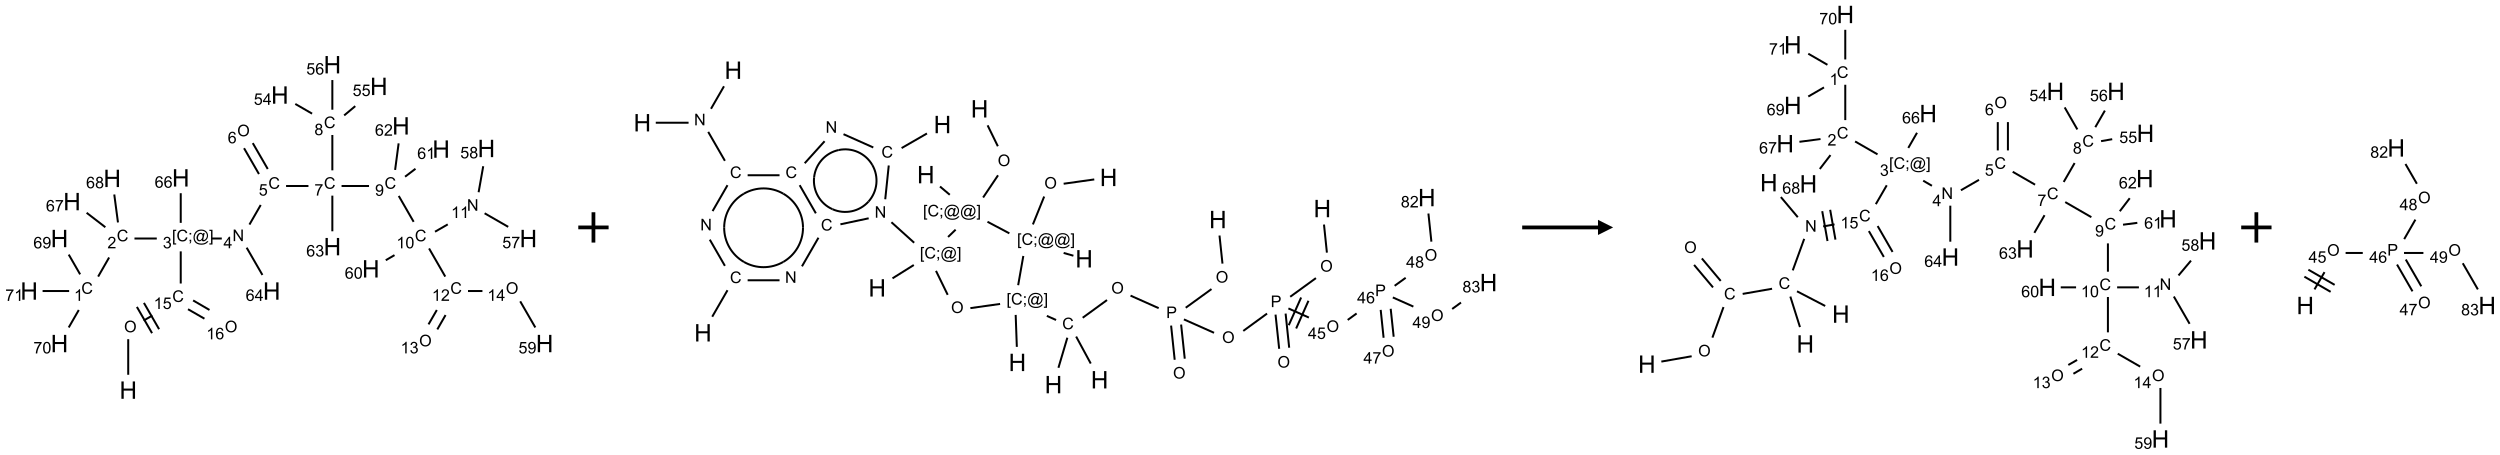 <?xml version="1.0" encoding="UTF-8"?>
<svg xmlns="http://www.w3.org/2000/svg" xmlns:xlink="http://www.w3.org/1999/xlink" width="1649" height="300" viewBox="0 0 1649 300">
<defs>
<g>
<g id="glyph-0-0">
<path d="M 2 0 L 2 -10 L 10 -10 L 10 0 Z M 2.25 -0.25 L 9.75 -0.25 L 9.75 -9.75 L 2.25 -9.75 Z M 2.25 -0.25 "/>
</g>
<g id="glyph-0-1">
<path d="M 1.281 0 L 1.281 -11.453 L 2.797 -11.453 L 2.797 -6.75 L 8.75 -6.75 L 8.75 -11.453 L 10.266 -11.453 L 10.266 0 L 8.75 0 L 8.75 -5.398 L 2.797 -5.398 L 2.797 0 Z M 1.281 0 "/>
</g>
<g id="glyph-1-0">
<path d="M 1.332 0 L 1.332 -6.668 L 6.668 -6.668 L 6.668 0 Z M 1.5 -0.168 L 6.5 -0.168 L 6.5 -6.5 L 1.5 -6.5 Z M 1.5 -0.168 "/>
</g>
<g id="glyph-1-1">
<path d="M 0.516 -3.719 C 0.516 -4.984 0.855 -5.977 1.535 -6.695 C 2.215 -7.414 3.094 -7.77 4.172 -7.77 C 4.875 -7.77 5.512 -7.602 6.078 -7.266 C 6.645 -6.93 7.074 -6.461 7.371 -5.855 C 7.668 -5.254 7.816 -4.57 7.816 -3.809 C 7.816 -3.035 7.66 -2.34 7.348 -1.73 C 7.035 -1.117 6.594 -0.656 6.02 -0.34 C 5.449 -0.027 4.828 0.129 4.168 0.129 C 3.449 0.129 2.805 -0.043 2.238 -0.391 C 1.672 -0.738 1.246 -1.211 0.953 -1.812 C 0.66 -2.414 0.516 -3.047 0.516 -3.719 Z M 1.559 -3.703 C 1.559 -2.781 1.805 -2.059 2.301 -1.527 C 2.793 -1 3.414 -0.734 4.16 -0.734 C 4.922 -0.734 5.547 -1 6.039 -1.535 C 6.531 -2.07 6.777 -2.828 6.777 -3.812 C 6.777 -4.434 6.672 -4.977 6.461 -5.441 C 6.25 -5.902 5.945 -6.262 5.539 -6.52 C 5.133 -6.773 4.68 -6.902 4.176 -6.902 C 3.461 -6.902 2.848 -6.656 2.332 -6.164 C 1.816 -5.672 1.559 -4.852 1.559 -3.703 Z M 1.559 -3.703 "/>
</g>
<g id="glyph-1-2">
<path d="M 6.27 -2.676 L 7.281 -2.422 C 7.07 -1.594 6.688 -0.961 6.137 -0.523 C 5.586 -0.086 4.914 0.129 4.121 0.129 C 3.297 0.129 2.629 -0.039 2.113 -0.371 C 1.598 -0.707 1.203 -1.191 0.934 -1.828 C 0.664 -2.465 0.531 -3.145 0.531 -3.875 C 0.531 -4.672 0.684 -5.363 0.988 -5.957 C 1.293 -6.547 1.723 -6.996 2.285 -7.305 C 2.844 -7.613 3.461 -7.766 4.137 -7.766 C 4.898 -7.766 5.543 -7.57 6.062 -7.184 C 6.582 -6.793 6.945 -6.246 7.152 -5.543 L 6.156 -5.309 C 5.98 -5.863 5.723 -6.266 5.387 -6.52 C 5.051 -6.773 4.625 -6.902 4.113 -6.902 C 3.527 -6.902 3.039 -6.762 2.645 -6.48 C 2.25 -6.199 1.973 -5.82 1.812 -5.348 C 1.652 -4.871 1.574 -4.383 1.574 -3.879 C 1.574 -3.23 1.668 -2.664 1.855 -2.18 C 2.047 -1.695 2.34 -1.332 2.738 -1.094 C 3.137 -0.855 3.57 -0.734 4.035 -0.734 C 4.602 -0.734 5.082 -0.898 5.473 -1.223 C 5.867 -1.551 6.133 -2.035 6.27 -2.676 Z M 6.27 -2.676 "/>
</g>
<g id="glyph-1-3">
<path d="M 3.973 0 L 3.035 0 L 3.035 -5.973 C 2.809 -5.758 2.516 -5.543 2.148 -5.328 C 1.781 -5.113 1.453 -4.953 1.16 -4.844 L 1.16 -5.75 C 1.684 -5.996 2.145 -6.297 2.535 -6.645 C 2.93 -6.996 3.207 -7.336 3.371 -7.668 L 3.973 -7.668 Z M 3.973 0 "/>
</g>
<g id="glyph-1-4">
<path d="M 0.441 -2 L 1.426 -2.082 C 1.5 -1.605 1.668 -1.242 1.934 -1.004 C 2.199 -0.762 2.52 -0.641 2.895 -0.641 C 3.348 -0.641 3.73 -0.812 4.043 -1.152 C 4.355 -1.492 4.512 -1.941 4.512 -2.504 C 4.512 -3.039 4.359 -3.461 4.059 -3.77 C 3.758 -4.078 3.367 -4.234 2.879 -4.234 C 2.578 -4.234 2.305 -4.164 2.062 -4.027 C 1.82 -3.891 1.629 -3.715 1.488 -3.496 L 0.609 -3.609 L 1.348 -7.531 L 5.145 -7.531 L 5.145 -6.637 L 2.098 -6.637 L 1.688 -4.582 C 2.145 -4.902 2.625 -5.062 3.129 -5.062 C 3.797 -5.062 4.359 -4.832 4.816 -4.371 C 5.277 -3.91 5.504 -3.312 5.504 -2.59 C 5.504 -1.898 5.305 -1.301 4.902 -0.797 C 4.41 -0.18 3.742 0.129 2.895 0.129 C 2.199 0.129 1.633 -0.062 1.195 -0.453 C 0.758 -0.844 0.504 -1.359 0.441 -2 Z M 0.441 -2 "/>
</g>
<g id="glyph-1-5">
<path d="M 0.723 2.121 L 0.723 -7.637 L 2.793 -7.637 L 2.793 -6.859 L 1.66 -6.859 L 1.66 1.344 L 2.793 1.344 L 2.793 2.121 Z M 0.723 2.121 "/>
</g>
<g id="glyph-1-6">
<path d="M 0.949 -4.465 L 0.949 -5.531 L 2.016 -5.531 L 2.016 -4.465 Z M 0.949 0 L 0.949 -1.066 L 2.016 -1.066 L 2.016 0 C 2.016 0.391 1.945 0.711 1.809 0.949 C 1.668 1.191 1.449 1.379 1.145 1.512 L 0.887 1.109 C 1.082 1.023 1.23 0.895 1.324 0.727 C 1.418 0.559 1.469 0.316 1.48 0 Z M 0.949 0 "/>
</g>
<g id="glyph-1-7">
<path d="M 6.047 -0.848 C 5.82 -0.59 5.57 -0.379 5.289 -0.223 C 5.008 -0.062 4.73 0.016 4.449 0.016 C 4.141 0.016 3.84 -0.074 3.547 -0.254 C 3.254 -0.434 3.02 -0.715 2.836 -1.09 C 2.652 -1.465 2.562 -1.875 2.562 -2.324 C 2.562 -2.875 2.703 -3.43 2.988 -3.98 C 3.27 -4.535 3.621 -4.953 4.043 -5.23 C 4.461 -5.508 4.871 -5.645 5.266 -5.645 C 5.566 -5.645 5.855 -5.566 6.129 -5.41 C 6.402 -5.25 6.641 -5.012 6.84 -4.688 L 7.016 -5.496 L 7.949 -5.496 L 7.199 -2 C 7.094 -1.516 7.043 -1.246 7.043 -1.191 C 7.043 -1.098 7.078 -1.02 7.148 -0.949 C 7.219 -0.883 7.305 -0.848 7.406 -0.848 C 7.59 -0.848 7.832 -0.953 8.129 -1.168 C 8.527 -1.445 8.84 -1.816 9.07 -2.285 C 9.301 -2.75 9.418 -3.234 9.418 -3.73 C 9.418 -4.309 9.27 -4.852 8.973 -5.355 C 8.676 -5.859 8.23 -6.262 7.645 -6.562 C 7.055 -6.863 6.406 -7.016 5.691 -7.016 C 4.879 -7.016 4.137 -6.824 3.465 -6.445 C 2.793 -6.066 2.273 -5.52 1.902 -4.809 C 1.535 -4.098 1.348 -3.34 1.348 -2.527 C 1.348 -1.676 1.535 -0.941 1.902 -0.328 C 2.273 0.285 2.809 0.742 3.508 1.035 C 4.207 1.328 4.984 1.473 5.832 1.473 C 6.742 1.473 7.504 1.32 8.121 1.016 C 8.734 0.711 9.195 0.34 9.5 -0.098 L 10.441 -0.098 C 10.266 0.266 9.961 0.637 9.531 1.016 C 9.102 1.395 8.59 1.695 7.996 1.914 C 7.402 2.133 6.688 2.246 5.848 2.246 C 5.078 2.246 4.367 2.145 3.715 1.949 C 3.066 1.75 2.512 1.453 2.051 1.055 C 1.594 0.656 1.25 0.199 1.016 -0.316 C 0.723 -0.973 0.578 -1.684 0.578 -2.441 C 0.578 -3.289 0.75 -4.098 1.098 -4.863 C 1.523 -5.805 2.125 -6.527 2.902 -7.027 C 3.684 -7.527 4.629 -7.777 5.738 -7.777 C 6.602 -7.777 7.375 -7.602 8.059 -7.246 C 8.746 -6.895 9.285 -6.371 9.684 -5.672 C 10.02 -5.07 10.188 -4.418 10.188 -3.715 C 10.188 -2.707 9.832 -1.812 9.125 -1.031 C 8.492 -0.328 7.801 0.02 7.051 0.02 C 6.812 0.02 6.617 -0.016 6.473 -0.09 C 6.324 -0.16 6.215 -0.266 6.145 -0.402 C 6.102 -0.488 6.066 -0.637 6.047 -0.848 Z M 3.527 -2.262 C 3.527 -1.785 3.641 -1.414 3.863 -1.152 C 4.09 -0.887 4.348 -0.754 4.641 -0.754 C 4.836 -0.754 5.039 -0.812 5.254 -0.93 C 5.469 -1.047 5.676 -1.219 5.871 -1.449 C 6.066 -1.676 6.23 -1.969 6.355 -2.32 C 6.48 -2.672 6.543 -3.027 6.543 -3.379 C 6.543 -3.852 6.426 -4.219 6.191 -4.48 C 5.957 -4.738 5.672 -4.871 5.332 -4.871 C 5.109 -4.871 4.902 -4.812 4.707 -4.699 C 4.512 -4.586 4.32 -4.406 4.137 -4.156 C 3.953 -3.906 3.805 -3.602 3.691 -3.246 C 3.582 -2.887 3.527 -2.559 3.527 -2.262 Z M 3.527 -2.262 "/>
</g>
<g id="glyph-1-8">
<path d="M 2.27 2.121 L 0.203 2.121 L 0.203 1.344 L 1.332 1.344 L 1.332 -6.859 L 0.203 -6.859 L 0.203 -7.637 L 2.27 -7.637 Z M 2.27 2.121 "/>
</g>
<g id="glyph-1-9">
<path d="M 0.449 -2.016 L 1.387 -2.141 C 1.492 -1.609 1.676 -1.227 1.934 -0.992 C 2.191 -0.758 2.508 -0.641 2.879 -0.641 C 3.32 -0.641 3.695 -0.793 3.996 -1.098 C 4.301 -1.402 4.453 -1.781 4.453 -2.234 C 4.453 -2.664 4.312 -3.02 4.031 -3.301 C 3.75 -3.578 3.391 -3.719 2.957 -3.719 C 2.781 -3.719 2.562 -3.684 2.297 -3.613 L 2.402 -4.438 C 2.465 -4.43 2.516 -4.426 2.551 -4.426 C 2.949 -4.426 3.312 -4.531 3.629 -4.738 C 3.949 -4.949 4.109 -5.27 4.109 -5.703 C 4.109 -6.047 3.992 -6.332 3.762 -6.559 C 3.527 -6.785 3.227 -6.895 2.859 -6.895 C 2.496 -6.895 2.191 -6.781 1.949 -6.551 C 1.707 -6.324 1.547 -5.98 1.48 -5.52 L 0.543 -5.688 C 0.656 -6.316 0.918 -6.805 1.324 -7.148 C 1.73 -7.492 2.234 -7.668 2.84 -7.668 C 3.254 -7.668 3.641 -7.578 3.988 -7.398 C 4.34 -7.219 4.609 -6.977 4.793 -6.668 C 4.98 -6.359 5.074 -6.031 5.074 -5.684 C 5.074 -5.352 4.984 -5.051 4.809 -4.781 C 4.629 -4.512 4.367 -4.297 4.02 -4.137 C 4.473 -4.031 4.824 -3.816 5.074 -3.488 C 5.324 -3.16 5.449 -2.75 5.449 -2.254 C 5.449 -1.59 5.203 -1.023 4.719 -0.559 C 4.234 -0.098 3.617 0.137 2.875 0.137 C 2.203 0.137 1.648 -0.062 1.207 -0.465 C 0.762 -0.863 0.512 -1.379 0.449 -2.016 Z M 0.449 -2.016 "/>
</g>
<g id="glyph-1-10">
<path d="M 5.371 -0.902 L 5.371 0 L 0.324 0 C 0.316 -0.227 0.352 -0.441 0.434 -0.652 C 0.562 -0.996 0.766 -1.332 1.051 -1.668 C 1.332 -2 1.742 -2.387 2.277 -2.824 C 3.105 -3.504 3.668 -4.043 3.957 -4.441 C 4.25 -4.84 4.395 -5.215 4.395 -5.566 C 4.395 -5.938 4.262 -6.254 3.996 -6.508 C 3.73 -6.762 3.387 -6.891 2.957 -6.891 C 2.508 -6.891 2.145 -6.754 1.875 -6.484 C 1.605 -6.215 1.469 -5.84 1.465 -5.359 L 0.5 -5.457 C 0.566 -6.176 0.812 -6.727 1.246 -7.102 C 1.676 -7.477 2.254 -7.668 2.98 -7.668 C 3.711 -7.668 4.293 -7.465 4.719 -7.059 C 5.145 -6.652 5.359 -6.148 5.359 -5.547 C 5.359 -5.242 5.297 -4.941 5.172 -4.645 C 5.047 -4.352 4.84 -4.039 4.551 -3.715 C 4.262 -3.387 3.777 -2.938 3.105 -2.371 C 2.543 -1.898 2.18 -1.578 2.02 -1.41 C 1.859 -1.242 1.73 -1.07 1.625 -0.902 Z M 5.371 -0.902 "/>
</g>
<g id="glyph-1-11">
<path d="M 5.309 -5.766 L 4.375 -5.691 C 4.293 -6.059 4.172 -6.328 4.02 -6.496 C 3.766 -6.762 3.453 -6.895 3.082 -6.895 C 2.785 -6.895 2.523 -6.812 2.297 -6.645 C 2 -6.43 1.77 -6.117 1.598 -5.703 C 1.43 -5.289 1.34 -4.703 1.332 -3.938 C 1.559 -4.281 1.836 -4.535 2.16 -4.703 C 2.488 -4.871 2.828 -4.953 3.188 -4.953 C 3.812 -4.953 4.344 -4.723 4.785 -4.262 C 5.223 -3.801 5.441 -3.207 5.441 -2.48 C 5.441 -2 5.34 -1.555 5.133 -1.145 C 4.926 -0.73 4.641 -0.418 4.281 -0.199 C 3.922 0.02 3.512 0.129 3.051 0.129 C 2.27 0.129 1.633 -0.156 1.141 -0.73 C 0.648 -1.305 0.402 -2.254 0.402 -3.574 C 0.402 -5.051 0.672 -6.121 1.219 -6.793 C 1.695 -7.375 2.336 -7.668 3.141 -7.668 C 3.742 -7.668 4.234 -7.5 4.617 -7.16 C 5 -6.824 5.23 -6.359 5.309 -5.766 Z M 1.48 -2.473 C 1.48 -2.152 1.547 -1.844 1.684 -1.547 C 1.82 -1.25 2.016 -1.027 2.262 -0.871 C 2.508 -0.719 2.766 -0.641 3.035 -0.641 C 3.434 -0.641 3.773 -0.801 4.059 -1.121 C 4.344 -1.441 4.484 -1.875 4.484 -2.422 C 4.484 -2.949 4.344 -3.367 4.062 -3.668 C 3.781 -3.973 3.426 -4.125 3 -4.125 C 2.578 -4.125 2.219 -3.973 1.922 -3.668 C 1.625 -3.363 1.48 -2.969 1.48 -2.473 Z M 1.48 -2.473 "/>
</g>
<g id="glyph-1-12">
<path d="M 0.582 -1.766 L 1.484 -1.848 C 1.562 -1.426 1.707 -1.117 1.922 -0.926 C 2.137 -0.734 2.414 -0.641 2.75 -0.641 C 3.039 -0.641 3.289 -0.707 3.508 -0.84 C 3.727 -0.973 3.902 -1.148 4.043 -1.367 C 4.18 -1.586 4.297 -1.887 4.391 -2.262 C 4.484 -2.637 4.531 -3.016 4.531 -3.406 C 4.531 -3.449 4.531 -3.512 4.527 -3.594 C 4.34 -3.297 4.082 -3.055 3.758 -2.867 C 3.434 -2.68 3.082 -2.59 2.703 -2.59 C 2.07 -2.59 1.535 -2.816 1.098 -3.277 C 0.66 -3.734 0.441 -4.34 0.441 -5.09 C 0.441 -5.863 0.672 -6.484 1.129 -6.957 C 1.586 -7.43 2.156 -7.668 2.844 -7.668 C 3.34 -7.668 3.793 -7.531 4.207 -7.266 C 4.617 -7 4.93 -6.617 5.145 -6.121 C 5.355 -5.629 5.465 -4.91 5.465 -3.973 C 5.465 -2.996 5.359 -2.223 5.145 -1.645 C 4.934 -1.066 4.617 -0.625 4.199 -0.324 C 3.781 -0.02 3.293 0.129 2.73 0.129 C 2.133 0.129 1.645 -0.035 1.266 -0.367 C 0.887 -0.699 0.66 -1.164 0.582 -1.766 Z M 4.422 -5.137 C 4.422 -5.676 4.277 -6.102 3.992 -6.418 C 3.707 -6.734 3.359 -6.891 2.957 -6.891 C 2.543 -6.891 2.18 -6.719 1.871 -6.379 C 1.562 -6.039 1.406 -5.598 1.406 -5.059 C 1.406 -4.57 1.555 -4.176 1.848 -3.871 C 2.141 -3.566 2.5 -3.418 2.934 -3.418 C 3.367 -3.418 3.723 -3.57 4.004 -3.871 C 4.281 -4.176 4.422 -4.598 4.422 -5.137 Z M 4.422 -5.137 "/>
</g>
<g id="glyph-1-13">
<path d="M 0.504 -6.637 L 0.504 -7.535 L 5.449 -7.535 L 5.449 -6.809 C 4.961 -6.289 4.48 -5.602 4.004 -4.746 C 3.527 -3.887 3.156 -3.004 2.895 -2.098 C 2.707 -1.461 2.59 -0.762 2.535 0 L 1.574 0 C 1.582 -0.602 1.703 -1.328 1.926 -2.176 C 2.152 -3.027 2.477 -3.848 2.898 -4.637 C 3.32 -5.426 3.77 -6.094 4.246 -6.637 Z M 0.504 -6.637 "/>
</g>
<g id="glyph-1-14">
<path d="M 0.441 -3.766 C 0.441 -4.668 0.535 -5.395 0.723 -5.945 C 0.906 -6.496 1.184 -6.922 1.551 -7.219 C 1.918 -7.516 2.375 -7.668 2.934 -7.668 C 3.344 -7.668 3.703 -7.586 4.012 -7.418 C 4.32 -7.254 4.574 -7.016 4.777 -6.707 C 4.977 -6.395 5.137 -6.016 5.25 -5.57 C 5.363 -5.125 5.422 -4.523 5.422 -3.766 C 5.422 -2.871 5.328 -2.148 5.145 -1.598 C 4.961 -1.047 4.688 -0.621 4.32 -0.32 C 3.953 -0.02 3.492 0.129 2.934 0.129 C 2.195 0.129 1.617 -0.133 1.199 -0.66 C 0.695 -1.297 0.441 -2.332 0.441 -3.766 Z M 1.406 -3.766 C 1.406 -2.512 1.555 -1.68 1.848 -1.262 C 2.141 -0.848 2.5 -0.641 2.934 -0.641 C 3.363 -0.641 3.727 -0.848 4.02 -1.266 C 4.312 -1.684 4.457 -2.516 4.457 -3.766 C 4.457 -5.023 4.312 -5.859 4.02 -6.27 C 3.727 -6.684 3.359 -6.891 2.922 -6.891 C 2.492 -6.891 2.148 -6.707 1.891 -6.344 C 1.566 -5.879 1.406 -5.02 1.406 -3.766 Z M 1.406 -3.766 "/>
</g>
<g id="glyph-1-15">
<path d="M 1.887 -4.141 C 1.496 -4.281 1.207 -4.484 1.02 -4.75 C 0.832 -5.016 0.738 -5.328 0.738 -5.699 C 0.738 -6.254 0.938 -6.719 1.34 -7.098 C 1.738 -7.477 2.27 -7.668 2.934 -7.668 C 3.598 -7.668 4.137 -7.473 4.543 -7.086 C 4.949 -6.699 5.152 -6.227 5.152 -5.672 C 5.152 -5.316 5.059 -5.008 4.871 -4.746 C 4.688 -4.484 4.406 -4.281 4.027 -4.141 C 4.496 -3.988 4.852 -3.742 5.098 -3.402 C 5.34 -3.062 5.465 -2.656 5.465 -2.184 C 5.465 -1.531 5.234 -0.98 4.77 -0.535 C 4.309 -0.09 3.703 0.129 2.949 0.129 C 2.195 0.129 1.586 -0.094 1.125 -0.539 C 0.664 -0.984 0.434 -1.543 0.434 -2.207 C 0.434 -2.703 0.559 -3.121 0.809 -3.457 C 1.062 -3.793 1.422 -4.02 1.887 -4.141 Z M 1.699 -5.73 C 1.699 -5.367 1.812 -5.074 2.047 -4.844 C 2.281 -4.613 2.582 -4.5 2.953 -4.5 C 3.312 -4.5 3.609 -4.613 3.84 -4.84 C 4.07 -5.066 4.188 -5.348 4.188 -5.676 C 4.188 -6.02 4.07 -6.309 3.832 -6.543 C 3.594 -6.777 3.297 -6.895 2.941 -6.895 C 2.586 -6.895 2.289 -6.781 2.051 -6.551 C 1.816 -6.324 1.699 -6.047 1.699 -5.73 Z M 1.395 -2.203 C 1.395 -1.938 1.461 -1.676 1.586 -1.426 C 1.711 -1.176 1.902 -0.984 2.152 -0.848 C 2.402 -0.711 2.672 -0.641 2.957 -0.641 C 3.406 -0.641 3.777 -0.785 4.066 -1.074 C 4.359 -1.363 4.504 -1.727 4.504 -2.172 C 4.504 -2.625 4.355 -2.996 4.055 -3.293 C 3.754 -3.586 3.379 -3.734 2.926 -3.734 C 2.484 -3.734 2.121 -3.59 1.832 -3.297 C 1.543 -3.004 1.395 -2.641 1.395 -2.203 Z M 1.395 -2.203 "/>
</g>
<g id="glyph-1-16">
<path d="M 0.812 0 L 0.812 -7.637 L 1.848 -7.637 L 5.859 -1.641 L 5.859 -7.637 L 6.828 -7.637 L 6.828 0 L 5.793 0 L 1.781 -6 L 1.781 0 Z M 0.812 0 "/>
</g>
<g id="glyph-1-17">
<path d="M 3.449 0 L 3.449 -1.828 L 0.137 -1.828 L 0.137 -2.688 L 3.621 -7.637 L 4.387 -7.637 L 4.387 -2.688 L 5.418 -2.688 L 5.418 -1.828 L 4.387 -1.828 L 4.387 0 Z M 3.449 -2.688 L 3.449 -6.129 L 1.059 -2.688 Z M 3.449 -2.688 "/>
</g>
<g id="glyph-1-18">
<path d="M 0.824 0 L 0.824 -7.637 L 3.703 -7.637 C 4.211 -7.637 4.598 -7.609 4.863 -7.562 C 5.238 -7.5 5.555 -7.383 5.809 -7.207 C 6.062 -7.031 6.266 -6.785 6.418 -6.469 C 6.574 -6.152 6.652 -5.805 6.652 -5.426 C 6.652 -4.777 6.445 -4.227 6.031 -3.777 C 5.617 -3.328 4.871 -3.105 3.793 -3.105 L 1.832 -3.105 L 1.832 0 Z M 1.832 -4.004 L 3.809 -4.004 C 4.461 -4.004 4.922 -4.125 5.199 -4.371 C 5.473 -4.613 5.609 -4.953 5.609 -5.395 C 5.609 -5.715 5.527 -5.988 5.367 -6.215 C 5.207 -6.441 4.992 -6.594 4.73 -6.668 C 4.559 -6.711 4.246 -6.734 3.785 -6.734 L 1.832 -6.734 Z M 1.832 -4.004 "/>
</g>
</g>
</defs>
<path fill="none" stroke-width="0.033" stroke-linecap="butt" stroke-linejoin="miter" stroke="rgb(0%, 0%, 0%)" stroke-opacity="1" stroke-miterlimit="10" d="M 1.634 5.113 L 1.634 4.526 " transform="matrix(40, 0, 0, 40, 19.213, 42.682)"/>
<path fill="none" stroke-width="0.033" stroke-linecap="butt" stroke-linejoin="miter" stroke="rgb(0%, 0%, 0%)" stroke-opacity="1" stroke-miterlimit="10" d="M 1.888 4.219 L 2.032 4.136 " transform="matrix(40, 0, 0, 40, 19.213, 42.682)"/>
<path fill="none" stroke-width="0.033" stroke-linecap="butt" stroke-linejoin="miter" stroke="rgb(0%, 0%, 0%)" stroke-opacity="1" stroke-miterlimit="10" d="M 2.143 4.361 L 1.893 3.928 " transform="matrix(40, 0, 0, 40, 19.213, 42.682)"/>
<path fill="none" stroke-width="0.033" stroke-linecap="butt" stroke-linejoin="miter" stroke="rgb(0%, 0%, 0%)" stroke-opacity="1" stroke-miterlimit="10" d="M 2.027 4.427 L 1.777 3.994 " transform="matrix(40, 0, 0, 40, 19.213, 42.682)"/>
<path fill="none" stroke-width="0.033" stroke-linecap="butt" stroke-linejoin="miter" stroke="rgb(0%, 0%, 0%)" stroke-opacity="1" stroke-miterlimit="10" d="M 2.5 3.608 L 2.5 3.078 " transform="matrix(40, 0, 0, 40, 19.213, 42.682)"/>
<path fill="none" stroke-width="0.033" stroke-linecap="butt" stroke-linejoin="miter" stroke="rgb(0%, 0%, 0%)" stroke-opacity="1" stroke-miterlimit="10" d="M 2.105 2.866 L 1.737 2.866 " transform="matrix(40, 0, 0, 40, 19.213, 42.682)"/>
<path fill="none" stroke-width="0.033" stroke-linecap="butt" stroke-linejoin="miter" stroke="rgb(0%, 0%, 0%)" stroke-opacity="1" stroke-miterlimit="10" d="M 1.319 3.179 L 1.138 3.494 " transform="matrix(40, 0, 0, 40, 19.213, 42.682)"/>
<path fill="none" stroke-width="0.033" stroke-linecap="butt" stroke-linejoin="miter" stroke="rgb(0%, 0%, 0%)" stroke-opacity="1" stroke-miterlimit="10" d="M 0.841 3.457 L 0.653 3.131 " transform="matrix(40, 0, 0, 40, 19.213, 42.682)"/>
<path fill="none" stroke-width="0.033" stroke-linecap="butt" stroke-linejoin="miter" stroke="rgb(0%, 0%, 0%)" stroke-opacity="1" stroke-miterlimit="10" d="M 0.819 4.045 L 0.653 4.333 " transform="matrix(40, 0, 0, 40, 19.213, 42.682)"/>
<path fill="none" stroke-width="0.033" stroke-linecap="butt" stroke-linejoin="miter" stroke="rgb(0%, 0%, 0%)" stroke-opacity="1" stroke-miterlimit="10" d="M 0.66 3.732 L 0.222 3.732 " transform="matrix(40, 0, 0, 40, 19.213, 42.682)"/>
<path fill="none" stroke-width="0.033" stroke-linecap="butt" stroke-linejoin="miter" stroke="rgb(0%, 0%, 0%)" stroke-opacity="1" stroke-miterlimit="10" d="M 1.257 2.68 L 0.948 2.442 " transform="matrix(40, 0, 0, 40, 19.213, 42.682)"/>
<path fill="none" stroke-width="0.033" stroke-linecap="butt" stroke-linejoin="miter" stroke="rgb(0%, 0%, 0%)" stroke-opacity="1" stroke-miterlimit="10" d="M 1.465 2.601 L 1.404 2.14 " transform="matrix(40, 0, 0, 40, 19.213, 42.682)"/>
<path fill="none" stroke-width="0.033" stroke-linecap="butt" stroke-linejoin="miter" stroke="rgb(0%, 0%, 0%)" stroke-opacity="1" stroke-miterlimit="10" d="M 3.01 2.866 L 3.177 2.866 " transform="matrix(40, 0, 0, 40, 19.213, 42.682)"/>
<path fill="none" stroke-width="0.033" stroke-linecap="butt" stroke-linejoin="miter" stroke="rgb(0%, 0%, 0%)" stroke-opacity="1" stroke-miterlimit="10" d="M 3.633 2.636 L 3.819 2.313 " transform="matrix(40, 0, 0, 40, 19.213, 42.682)"/>
<path fill="none" stroke-width="0.033" stroke-linecap="butt" stroke-linejoin="miter" stroke="rgb(0%, 0%, 0%)" stroke-opacity="1" stroke-miterlimit="10" d="M 3.935 1.72 L 3.688 1.293 " transform="matrix(40, 0, 0, 40, 19.213, 42.682)"/>
<path fill="none" stroke-width="0.033" stroke-linecap="butt" stroke-linejoin="miter" stroke="rgb(0%, 0%, 0%)" stroke-opacity="1" stroke-miterlimit="10" d="M 3.79 1.803 L 3.544 1.377 " transform="matrix(40, 0, 0, 40, 19.213, 42.682)"/>
<path fill="none" stroke-width="0.033" stroke-linecap="butt" stroke-linejoin="miter" stroke="rgb(0%, 0%, 0%)" stroke-opacity="1" stroke-miterlimit="10" d="M 4.237 2 L 4.606 2 " transform="matrix(40, 0, 0, 40, 19.213, 42.682)"/>
<path fill="none" stroke-width="0.033" stroke-linecap="butt" stroke-linejoin="miter" stroke="rgb(0%, 0%, 0%)" stroke-opacity="1" stroke-miterlimit="10" d="M 5 1.742 L 5 1.159 " transform="matrix(40, 0, 0, 40, 19.213, 42.682)"/>
<path fill="none" stroke-width="0.033" stroke-linecap="butt" stroke-linejoin="miter" stroke="rgb(0%, 0%, 0%)" stroke-opacity="1" stroke-miterlimit="10" d="M 4.666 0.807 L 4.389 0.647 " transform="matrix(40, 0, 0, 40, 19.213, 42.682)"/>
<path fill="none" stroke-width="0.033" stroke-linecap="butt" stroke-linejoin="miter" stroke="rgb(0%, 0%, 0%)" stroke-opacity="1" stroke-miterlimit="10" d="M 5.195 0.836 L 5.378 0.683 " transform="matrix(40, 0, 0, 40, 19.213, 42.682)"/>
<path fill="none" stroke-width="0.033" stroke-linecap="butt" stroke-linejoin="miter" stroke="rgb(0%, 0%, 0%)" stroke-opacity="1" stroke-miterlimit="10" d="M 5 0.742 L 5 0.253 " transform="matrix(40, 0, 0, 40, 19.213, 42.682)"/>
<path fill="none" stroke-width="0.033" stroke-linecap="butt" stroke-linejoin="miter" stroke="rgb(0%, 0%, 0%)" stroke-opacity="1" stroke-miterlimit="10" d="M 5.152 2 L 5.605 2 " transform="matrix(40, 0, 0, 40, 19.213, 42.682)"/>
<path fill="none" stroke-width="0.033" stroke-linecap="butt" stroke-linejoin="miter" stroke="rgb(0%, 0%, 0%)" stroke-opacity="1" stroke-miterlimit="10" d="M 6.095 2.164 L 6.341 2.591 " transform="matrix(40, 0, 0, 40, 19.213, 42.682)"/>
<path fill="none" stroke-width="0.033" stroke-linecap="butt" stroke-linejoin="miter" stroke="rgb(0%, 0%, 0%)" stroke-opacity="1" stroke-miterlimit="10" d="M 6.693 2.754 L 6.903 2.633 " transform="matrix(40, 0, 0, 40, 19.213, 42.682)"/>
<path fill="none" stroke-width="0.033" stroke-linecap="butt" stroke-linejoin="miter" stroke="rgb(0%, 0%, 0%)" stroke-opacity="1" stroke-miterlimit="10" d="M 7.511 2.45 L 7.9 2.674 " transform="matrix(40, 0, 0, 40, 19.213, 42.682)"/>
<path fill="none" stroke-width="0.033" stroke-linecap="butt" stroke-linejoin="miter" stroke="rgb(0%, 0%, 0%)" stroke-opacity="1" stroke-miterlimit="10" d="M 7.412 2.103 L 7.488 1.674 " transform="matrix(40, 0, 0, 40, 19.213, 42.682)"/>
<path fill="none" stroke-width="0.033" stroke-linecap="butt" stroke-linejoin="miter" stroke="rgb(0%, 0%, 0%)" stroke-opacity="1" stroke-miterlimit="10" d="M 6.595 3.03 L 6.862 3.494 " transform="matrix(40, 0, 0, 40, 19.213, 42.682)"/>
<path fill="none" stroke-width="0.033" stroke-linecap="butt" stroke-linejoin="miter" stroke="rgb(0%, 0%, 0%)" stroke-opacity="1" stroke-miterlimit="10" d="M 6.723 4.045 L 6.586 4.282 " transform="matrix(40, 0, 0, 40, 19.213, 42.682)"/>
<path fill="none" stroke-width="0.033" stroke-linecap="butt" stroke-linejoin="miter" stroke="rgb(0%, 0%, 0%)" stroke-opacity="1" stroke-miterlimit="10" d="M 6.867 4.128 L 6.731 4.365 " transform="matrix(40, 0, 0, 40, 19.213, 42.682)"/>
<path fill="none" stroke-width="0.033" stroke-linecap="butt" stroke-linejoin="miter" stroke="rgb(0%, 0%, 0%)" stroke-opacity="1" stroke-miterlimit="10" d="M 7.237 3.732 L 7.475 3.732 " transform="matrix(40, 0, 0, 40, 19.213, 42.682)"/>
<path fill="none" stroke-width="0.033" stroke-linecap="butt" stroke-linejoin="miter" stroke="rgb(0%, 0%, 0%)" stroke-opacity="1" stroke-miterlimit="10" d="M 8.098 3.902 L 8.347 4.333 " transform="matrix(40, 0, 0, 40, 19.213, 42.682)"/>
<path fill="none" stroke-width="0.033" stroke-linecap="butt" stroke-linejoin="miter" stroke="rgb(0%, 0%, 0%)" stroke-opacity="1" stroke-miterlimit="10" d="M 6.025 3.14 L 5.881 3.224 " transform="matrix(40, 0, 0, 40, 19.213, 42.682)"/>
<path fill="none" stroke-width="0.033" stroke-linecap="butt" stroke-linejoin="miter" stroke="rgb(0%, 0%, 0%)" stroke-opacity="1" stroke-miterlimit="10" d="M 6.199 1.847 L 6.371 1.716 " transform="matrix(40, 0, 0, 40, 19.213, 42.682)"/>
<path fill="none" stroke-width="0.033" stroke-linecap="butt" stroke-linejoin="miter" stroke="rgb(0%, 0%, 0%)" stroke-opacity="1" stroke-miterlimit="10" d="M 6.035 1.735 L 6.093 1.297 " transform="matrix(40, 0, 0, 40, 19.213, 42.682)"/>
<path fill="none" stroke-width="0.033" stroke-linecap="butt" stroke-linejoin="miter" stroke="rgb(0%, 0%, 0%)" stroke-opacity="1" stroke-miterlimit="10" d="M 5 2.159 L 5 2.747 " transform="matrix(40, 0, 0, 40, 19.213, 42.682)"/>
<path fill="none" stroke-width="0.033" stroke-linecap="butt" stroke-linejoin="miter" stroke="rgb(0%, 0%, 0%)" stroke-opacity="1" stroke-miterlimit="10" d="M 3.587 3.017 L 3.847 3.467 " transform="matrix(40, 0, 0, 40, 19.213, 42.682)"/>
<path fill="none" stroke-width="0.033" stroke-linecap="butt" stroke-linejoin="miter" stroke="rgb(0%, 0%, 0%)" stroke-opacity="1" stroke-miterlimit="10" d="M 2.5 2.608 L 2.5 2.119 " transform="matrix(40, 0, 0, 40, 19.213, 42.682)"/>
<path fill="none" stroke-width="0.033" stroke-linecap="butt" stroke-linejoin="miter" stroke="rgb(0%, 0%, 0%)" stroke-opacity="1" stroke-miterlimit="10" d="M 2.62 4.032 L 2.891 4.188 " transform="matrix(40, 0, 0, 40, 19.213, 42.682)"/>
<path fill="none" stroke-width="0.033" stroke-linecap="butt" stroke-linejoin="miter" stroke="rgb(0%, 0%, 0%)" stroke-opacity="1" stroke-miterlimit="10" d="M 2.704 3.887 L 2.974 4.044 " transform="matrix(40, 0, 0, 40, 19.213, 42.682)"/>
<g fill="rgb(0%, 0%, 0%)" fill-opacity="1">
<use xlink:href="#glyph-0-1" x="78.801" y="263.051"/>
</g>
<g fill="rgb(0%, 0%, 0%)" fill-opacity="1">
<use xlink:href="#glyph-1-1" x="81.816" y="219.172"/>
</g>
<g fill="rgb(0%, 0%, 0%)" fill-opacity="1">
<use xlink:href="#glyph-1-2" x="113.621" y="199.168"/>
</g>
<g fill="rgb(0%, 0%, 0%)" fill-opacity="1">
<use xlink:href="#glyph-1-3" x="101.379" y="203.805"/>
<use xlink:href="#glyph-1-4" x="107.311" y="203.805"/>
</g>
<g fill="rgb(0%, 0%, 0%)" fill-opacity="1">
<use xlink:href="#glyph-1-5" x="113.426" y="159.176"/>
<use xlink:href="#glyph-1-2" x="116.389" y="159.176"/>
<use xlink:href="#glyph-1-6" x="124.092" y="159.176"/>
<use xlink:href="#glyph-1-7" x="127.056" y="159.176"/>
<use xlink:href="#glyph-1-8" x="137.884" y="159.176"/>
</g>
<g fill="rgb(0%, 0%, 0%)" fill-opacity="1">
<use xlink:href="#glyph-1-9" x="107.367" y="163.805"/>
</g>
<g fill="rgb(0%, 0%, 0%)" fill-opacity="1">
<use xlink:href="#glyph-1-2" x="76.996" y="159.168"/>
</g>
<g fill="rgb(0%, 0%, 0%)" fill-opacity="1">
<use xlink:href="#glyph-1-10" x="70.824" y="163.805"/>
</g>
<g fill="rgb(0%, 0%, 0%)" fill-opacity="1">
<use xlink:href="#glyph-1-2" x="53.621" y="193.809"/>
</g>
<g fill="rgb(0%, 0%, 0%)" fill-opacity="1">
<use xlink:href="#glyph-1-3" x="48.84" y="198.445"/>
</g>
<g fill="rgb(0%, 0%, 0%)" fill-opacity="1">
<use xlink:href="#glyph-0-1" x="33.441" y="163.051"/>
</g>
<g fill="rgb(0%, 0%, 0%)" fill-opacity="1">
<use xlink:href="#glyph-1-11" x="21.992" y="163.844"/>
<use xlink:href="#glyph-1-12" x="27.924" y="163.844"/>
</g>
<g fill="rgb(0%, 0%, 0%)" fill-opacity="1">
<use xlink:href="#glyph-0-1" x="33.441" y="232.332"/>
</g>
<g fill="rgb(0%, 0%, 0%)" fill-opacity="1">
<use xlink:href="#glyph-1-13" x="22.031" y="233.125"/>
<use xlink:href="#glyph-1-14" x="27.964" y="233.125"/>
</g>
<g fill="rgb(0%, 0%, 0%)" fill-opacity="1">
<use xlink:href="#glyph-0-1" x="13.441" y="197.691"/>
</g>
<g fill="rgb(0%, 0%, 0%)" fill-opacity="1">
<use xlink:href="#glyph-1-13" x="3.48" y="198.484"/>
<use xlink:href="#glyph-1-3" x="9.413" y="198.484"/>
</g>
<g fill="rgb(0%, 0%, 0%)" fill-opacity="1">
<use xlink:href="#glyph-0-1" x="41.707" y="138.699"/>
</g>
<g fill="rgb(0%, 0%, 0%)" fill-opacity="1">
<use xlink:href="#glyph-1-11" x="30.273" y="139.492"/>
<use xlink:href="#glyph-1-13" x="36.206" y="139.492"/>
</g>
<g fill="rgb(0%, 0%, 0%)" fill-opacity="1">
<use xlink:href="#glyph-0-1" x="68.219" y="123.391"/>
</g>
<g fill="rgb(0%, 0%, 0%)" fill-opacity="1">
<use xlink:href="#glyph-1-11" x="56.77" y="124.184"/>
<use xlink:href="#glyph-1-15" x="62.702" y="124.184"/>
</g>
<g fill="rgb(0%, 0%, 0%)" fill-opacity="1">
<use xlink:href="#glyph-1-16" x="153.34" y="159.035"/>
</g>
<g fill="rgb(0%, 0%, 0%)" fill-opacity="1">
<use xlink:href="#glyph-1-17" x="147.398" y="163.773"/>
</g>
<g fill="rgb(0%, 0%, 0%)" fill-opacity="1">
<use xlink:href="#glyph-1-2" x="176.996" y="124.527"/>
</g>
<g fill="rgb(0%, 0%, 0%)" fill-opacity="1">
<use xlink:href="#glyph-1-4" x="170.684" y="129.031"/>
</g>
<g fill="rgb(0%, 0%, 0%)" fill-opacity="1">
<use xlink:href="#glyph-1-1" x="156.457" y="89.891"/>
</g>
<g fill="rgb(0%, 0%, 0%)" fill-opacity="1">
<use xlink:href="#glyph-1-11" x="150.195" y="94.52"/>
</g>
<g fill="rgb(0%, 0%, 0%)" fill-opacity="1">
<use xlink:href="#glyph-1-2" x="213.621" y="124.527"/>
</g>
<g fill="rgb(0%, 0%, 0%)" fill-opacity="1">
<use xlink:href="#glyph-1-13" x="207.367" y="129.035"/>
</g>
<g fill="rgb(0%, 0%, 0%)" fill-opacity="1">
<use xlink:href="#glyph-1-2" x="213.621" y="84.527"/>
</g>
<g fill="rgb(0%, 0%, 0%)" fill-opacity="1">
<use xlink:href="#glyph-1-15" x="207.352" y="89.164"/>
</g>
<g fill="rgb(0%, 0%, 0%)" fill-opacity="1">
<use xlink:href="#glyph-0-1" x="178.801" y="68.41"/>
</g>
<g fill="rgb(0%, 0%, 0%)" fill-opacity="1">
<use xlink:href="#glyph-1-4" x="167.395" y="69.172"/>
<use xlink:href="#glyph-1-17" x="173.327" y="69.172"/>
</g>
<g fill="rgb(0%, 0%, 0%)" fill-opacity="1">
<use xlink:href="#glyph-0-1" x="244.082" y="62.699"/>
</g>
<g fill="rgb(0%, 0%, 0%)" fill-opacity="1">
<use xlink:href="#glyph-1-4" x="232.59" y="63.355"/>
<use xlink:href="#glyph-1-4" x="238.522" y="63.355"/>
</g>
<g fill="rgb(0%, 0%, 0%)" fill-opacity="1">
<use xlink:href="#glyph-0-1" x="213.441" y="48.41"/>
</g>
<g fill="rgb(0%, 0%, 0%)" fill-opacity="1">
<use xlink:href="#glyph-1-4" x="202.012" y="49.203"/>
<use xlink:href="#glyph-1-11" x="207.944" y="49.203"/>
</g>
<g fill="rgb(0%, 0%, 0%)" fill-opacity="1">
<use xlink:href="#glyph-1-2" x="253.621" y="124.527"/>
</g>
<g fill="rgb(0%, 0%, 0%)" fill-opacity="1">
<use xlink:href="#glyph-1-12" x="247.352" y="129.164"/>
</g>
<g fill="rgb(0%, 0%, 0%)" fill-opacity="1">
<use xlink:href="#glyph-1-2" x="273.621" y="159.168"/>
</g>
<g fill="rgb(0%, 0%, 0%)" fill-opacity="1">
<use xlink:href="#glyph-1-3" x="261.461" y="163.805"/>
<use xlink:href="#glyph-1-14" x="267.393" y="163.805"/>
</g>
<g fill="rgb(0%, 0%, 0%)" fill-opacity="1">
<use xlink:href="#glyph-1-16" x="307.98" y="139.035"/>
</g>
<g fill="rgb(0%, 0%, 0%)" fill-opacity="1">
<use xlink:href="#glyph-1-3" x="297.551" y="143.805"/>
<use xlink:href="#glyph-1-3" x="303.483" y="143.805"/>
</g>
<g fill="rgb(0%, 0%, 0%)" fill-opacity="1">
<use xlink:href="#glyph-0-1" x="342.723" y="163.051"/>
</g>
<g fill="rgb(0%, 0%, 0%)" fill-opacity="1">
<use xlink:href="#glyph-1-4" x="331.289" y="163.715"/>
<use xlink:href="#glyph-1-13" x="337.221" y="163.715"/>
</g>
<g fill="rgb(0%, 0%, 0%)" fill-opacity="1">
<use xlink:href="#glyph-0-1" x="315.027" y="103.656"/>
</g>
<g fill="rgb(0%, 0%, 0%)" fill-opacity="1">
<use xlink:href="#glyph-1-4" x="303.578" y="104.449"/>
<use xlink:href="#glyph-1-15" x="309.51" y="104.449"/>
</g>
<g fill="rgb(0%, 0%, 0%)" fill-opacity="1">
<use xlink:href="#glyph-1-2" x="296.996" y="193.809"/>
</g>
<g fill="rgb(0%, 0%, 0%)" fill-opacity="1">
<use xlink:href="#glyph-1-3" x="284.887" y="198.445"/>
<use xlink:href="#glyph-1-10" x="290.819" y="198.445"/>
</g>
<g fill="rgb(0%, 0%, 0%)" fill-opacity="1">
<use xlink:href="#glyph-1-1" x="276.457" y="228.453"/>
</g>
<g fill="rgb(0%, 0%, 0%)" fill-opacity="1">
<use xlink:href="#glyph-1-3" x="264.258" y="233.086"/>
<use xlink:href="#glyph-1-9" x="270.19" y="233.086"/>
</g>
<g fill="rgb(0%, 0%, 0%)" fill-opacity="1">
<use xlink:href="#glyph-1-1" x="333.637" y="193.812"/>
</g>
<g fill="rgb(0%, 0%, 0%)" fill-opacity="1">
<use xlink:href="#glyph-1-3" x="321.465" y="198.445"/>
<use xlink:href="#glyph-1-17" x="327.397" y="198.445"/>
</g>
<g fill="rgb(0%, 0%, 0%)" fill-opacity="1">
<use xlink:href="#glyph-0-1" x="353.441" y="232.332"/>
</g>
<g fill="rgb(0%, 0%, 0%)" fill-opacity="1">
<use xlink:href="#glyph-1-4" x="341.988" y="233.125"/>
<use xlink:href="#glyph-1-12" x="347.921" y="233.125"/>
</g>
<g fill="rgb(0%, 0%, 0%)" fill-opacity="1">
<use xlink:href="#glyph-0-1" x="238.801" y="183.051"/>
</g>
<g fill="rgb(0%, 0%, 0%)" fill-opacity="1">
<use xlink:href="#glyph-1-11" x="227.391" y="183.844"/>
<use xlink:href="#glyph-1-14" x="233.323" y="183.844"/>
</g>
<g fill="rgb(0%, 0%, 0%)" fill-opacity="1">
<use xlink:href="#glyph-0-1" x="285.176" y="104.059"/>
</g>
<g fill="rgb(0%, 0%, 0%)" fill-opacity="1">
<use xlink:href="#glyph-1-11" x="275.215" y="104.852"/>
<use xlink:href="#glyph-1-3" x="281.147" y="104.852"/>
</g>
<g fill="rgb(0%, 0%, 0%)" fill-opacity="1">
<use xlink:href="#glyph-0-1" x="258.66" y="88.75"/>
</g>
<g fill="rgb(0%, 0%, 0%)" fill-opacity="1">
<use xlink:href="#glyph-1-11" x="247.305" y="89.543"/>
<use xlink:href="#glyph-1-10" x="253.237" y="89.543"/>
</g>
<g fill="rgb(0%, 0%, 0%)" fill-opacity="1">
<use xlink:href="#glyph-0-1" x="213.441" y="168.41"/>
</g>
<g fill="rgb(0%, 0%, 0%)" fill-opacity="1">
<use xlink:href="#glyph-1-11" x="202.008" y="169.203"/>
<use xlink:href="#glyph-1-9" x="207.94" y="169.203"/>
</g>
<g fill="rgb(0%, 0%, 0%)" fill-opacity="1">
<use xlink:href="#glyph-0-1" x="173.441" y="197.691"/>
</g>
<g fill="rgb(0%, 0%, 0%)" fill-opacity="1">
<use xlink:href="#glyph-1-11" x="162.039" y="198.484"/>
<use xlink:href="#glyph-1-17" x="167.971" y="198.484"/>
</g>
<g fill="rgb(0%, 0%, 0%)" fill-opacity="1">
<use xlink:href="#glyph-0-1" x="113.441" y="123.051"/>
</g>
<g fill="rgb(0%, 0%, 0%)" fill-opacity="1">
<use xlink:href="#glyph-1-11" x="102.012" y="123.844"/>
<use xlink:href="#glyph-1-11" x="107.944" y="123.844"/>
</g>
<g fill="rgb(0%, 0%, 0%)" fill-opacity="1">
<use xlink:href="#glyph-1-1" x="148.277" y="219.172"/>
</g>
<g fill="rgb(0%, 0%, 0%)" fill-opacity="1">
<use xlink:href="#glyph-1-3" x="136.082" y="223.805"/>
<use xlink:href="#glyph-1-11" x="142.014" y="223.805"/>
</g>
<path fill="none" stroke-width="0.062" stroke-linecap="butt" stroke-linejoin="miter" stroke="rgb(0%, 0%, 0%)" stroke-opacity="1" stroke-miterlimit="10" d="M 0 0 L 0.5 0 M 0.25 -0.25 L 0.25 0.25 " transform="matrix(40, 0, 0, 40, 381.436, 150)"/>
<path fill="none" stroke-width="0.033" stroke-linecap="butt" stroke-linejoin="miter" stroke="rgb(0%, 0%, 0%)" stroke-opacity="1" stroke-miterlimit="10" d="M 7.453 1.801 L 6.948 1.872 " transform="matrix(40, 0, 0, 40, 423.662, 46.313)"/>
<path fill="none" stroke-width="0.033" stroke-linecap="butt" stroke-linejoin="miter" stroke="rgb(0%, 0%, 0%)" stroke-opacity="1" stroke-miterlimit="10" d="M 6.627 2.083 L 6.441 2.543 " transform="matrix(40, 0, 0, 40, 423.662, 46.313)"/>
<path fill="none" stroke-width="0.033" stroke-linecap="butt" stroke-linejoin="miter" stroke="rgb(0%, 0%, 0%)" stroke-opacity="1" stroke-miterlimit="10" d="M 6.948 3.013 L 7.109 3.059 " transform="matrix(40, 0, 0, 40, 423.662, 46.313)"/>
<path fill="none" stroke-width="0.033" stroke-linecap="butt" stroke-linejoin="miter" stroke="rgb(0%, 0%, 0%)" stroke-opacity="1" stroke-miterlimit="10" d="M 6.053 2.69 L 5.692 2.499 " transform="matrix(40, 0, 0, 40, 423.662, 46.313)"/>
<path fill="none" stroke-width="0.033" stroke-linecap="butt" stroke-linejoin="miter" stroke="rgb(0%, 0%, 0%)" stroke-opacity="1" stroke-miterlimit="10" d="M 5.07 2.054 L 4.909 1.918 " transform="matrix(40, 0, 0, 40, 423.662, 46.313)"/>
<path fill="none" stroke-width="0.033" stroke-linecap="butt" stroke-linejoin="miter" stroke="rgb(0%, 0%, 0%)" stroke-opacity="1" stroke-miterlimit="10" d="M 5.62 2.099 L 5.866 1.733 " transform="matrix(40, 0, 0, 40, 423.662, 46.313)"/>
<path fill="none" stroke-width="0.033" stroke-linecap="butt" stroke-linejoin="miter" stroke="rgb(0%, 0%, 0%)" stroke-opacity="1" stroke-miterlimit="10" d="M 5.863 1.254 L 5.694 0.909 " transform="matrix(40, 0, 0, 40, 423.662, 46.313)"/>
<path fill="none" stroke-width="0.033" stroke-linecap="butt" stroke-linejoin="miter" stroke="rgb(0%, 0%, 0%)" stroke-opacity="1" stroke-miterlimit="10" d="M 5.167 2.629 L 5.042 2.75 " transform="matrix(40, 0, 0, 40, 423.662, 46.313)"/>
<path fill="none" stroke-width="0.033" stroke-linecap="butt" stroke-linejoin="miter" stroke="rgb(0%, 0%, 0%)" stroke-opacity="1" stroke-miterlimit="10" d="M 4.477 3.212 L 4.126 3.432 " transform="matrix(40, 0, 0, 40, 423.662, 46.313)"/>
<path fill="none" stroke-width="0.033" stroke-linecap="butt" stroke-linejoin="miter" stroke="rgb(0%, 0%, 0%)" stroke-opacity="1" stroke-miterlimit="10" d="M 4.483 2.845 L 4.108 2.507 " transform="matrix(40, 0, 0, 40, 423.662, 46.313)"/>
<path fill="none" stroke-width="0.033" stroke-linecap="butt" stroke-linejoin="miter" stroke="rgb(0%, 0%, 0%)" stroke-opacity="1" stroke-miterlimit="10" d="M 4.006 2.128 L 4.064 1.571 " transform="matrix(40, 0, 0, 40, 423.662, 46.313)"/>
<path fill="none" stroke-width="0.033" stroke-linecap="butt" stroke-linejoin="miter" stroke="rgb(0%, 0%, 0%)" stroke-opacity="1" stroke-miterlimit="10" d="M 4.276 1.284 L 4.694 1.043 " transform="matrix(40, 0, 0, 40, 423.662, 46.313)"/>
<path fill="none" stroke-width="0.033" stroke-linecap="butt" stroke-linejoin="miter" stroke="rgb(0%, 0%, 0%)" stroke-opacity="1" stroke-miterlimit="10" d="M 3.809 1.274 L 3.318 1.055 " transform="matrix(40, 0, 0, 40, 423.662, 46.313)"/>
<path fill="none" stroke-width="0.033" stroke-linecap="butt" stroke-linejoin="miter" stroke="rgb(0%, 0%, 0%)" stroke-opacity="1" stroke-miterlimit="10" d="M 3.006 1.171 L 2.678 1.534 " transform="matrix(40, 0, 0, 40, 423.662, 46.313)"/>
<path fill="none" stroke-width="0.033" stroke-linecap="butt" stroke-linejoin="miter" stroke="rgb(0%, 0%, 0%)" stroke-opacity="1" stroke-miterlimit="10" d="M 2.263 1.732 L 1.737 1.732 " transform="matrix(40, 0, 0, 40, 423.662, 46.313)"/>
<path fill="none" stroke-width="0.033" stroke-linecap="butt" stroke-linejoin="miter" stroke="rgb(0%, 0%, 0%)" stroke-opacity="1" stroke-miterlimit="10" d="M 1.362 1.494 L 1.087 1.017 " transform="matrix(40, 0, 0, 40, 423.662, 46.313)"/>
<path fill="none" stroke-width="0.033" stroke-linecap="butt" stroke-linejoin="miter" stroke="rgb(0%, 0%, 0%)" stroke-opacity="1" stroke-miterlimit="10" d="M 1.133 0.636 L 1.347 0.265 " transform="matrix(40, 0, 0, 40, 423.662, 46.313)"/>
<path fill="none" stroke-width="0.033" stroke-linecap="butt" stroke-linejoin="miter" stroke="rgb(0%, 0%, 0%)" stroke-opacity="1" stroke-miterlimit="10" d="M 0.763 0.866 L 0.222 0.866 " transform="matrix(40, 0, 0, 40, 423.662, 46.313)"/>
<path fill="none" stroke-width="0.033" stroke-linecap="butt" stroke-linejoin="miter" stroke="rgb(0%, 0%, 0%)" stroke-opacity="1" stroke-miterlimit="10" d="M 1.405 1.896 L 1.159 2.323 " transform="matrix(40, 0, 0, 40, 423.662, 46.313)"/>
<path fill="none" stroke-width="0.033" stroke-linecap="butt" stroke-linejoin="miter" stroke="rgb(0%, 0%, 0%)" stroke-opacity="1" stroke-miterlimit="10" d="M 1.113 2.794 L 1.362 3.226 " transform="matrix(40, 0, 0, 40, 423.662, 46.313)"/>
<path fill="none" stroke-width="0.033" stroke-linecap="butt" stroke-linejoin="miter" stroke="rgb(0%, 0%, 0%)" stroke-opacity="1" stroke-miterlimit="10" d="M 1.405 3.628 L 1.153 4.065 " transform="matrix(40, 0, 0, 40, 423.662, 46.313)"/>
<path fill="none" stroke-width="0.033" stroke-linecap="butt" stroke-linejoin="miter" stroke="rgb(0%, 0%, 0%)" stroke-opacity="1" stroke-miterlimit="10" d="M 1.737 3.464 L 2.263 3.464 " transform="matrix(40, 0, 0, 40, 423.662, 46.313)"/>
<path fill="none" stroke-width="0.033" stroke-linecap="butt" stroke-linejoin="miter" stroke="rgb(0%, 0%, 0%)" stroke-opacity="1" stroke-miterlimit="10" d="M 2.633 3.234 L 2.905 2.762 " transform="matrix(40, 0, 0, 40, 423.662, 46.313)"/>
<path fill="none" stroke-width="0.033" stroke-linecap="butt" stroke-linejoin="miter" stroke="rgb(0%, 0%, 0%)" stroke-opacity="1" stroke-miterlimit="10" d="M 2.862 2.36 L 2.595 1.896 " transform="matrix(40, 0, 0, 40, 423.662, 46.313)"/>
<path fill="none" stroke-width="0.033" stroke-linecap="butt" stroke-linejoin="miter" stroke="rgb(0%, 0%, 0%)" stroke-opacity="1" stroke-miterlimit="10" d="M 3.267 2.541 L 3.733 2.442 " transform="matrix(40, 0, 0, 40, 423.662, 46.313)"/>
<path fill="none" stroke-width="0.033" stroke-linecap="butt" stroke-linejoin="miter" stroke="rgb(0%, 0%, 0%)" stroke-opacity="1" stroke-miterlimit="10" d="M 4.843 3.309 L 5.036 3.704 " transform="matrix(40, 0, 0, 40, 423.662, 46.313)"/>
<path fill="none" stroke-width="0.033" stroke-linecap="butt" stroke-linejoin="miter" stroke="rgb(0%, 0%, 0%)" stroke-opacity="1" stroke-miterlimit="10" d="M 5.41 3.923 L 5.9 3.854 " transform="matrix(40, 0, 0, 40, 423.662, 46.313)"/>
<path fill="none" stroke-width="0.033" stroke-linecap="butt" stroke-linejoin="miter" stroke="rgb(0%, 0%, 0%)" stroke-opacity="1" stroke-miterlimit="10" d="M 6.198 3.545 L 6.283 3.063 " transform="matrix(40, 0, 0, 40, 423.662, 46.313)"/>
<path fill="none" stroke-width="0.033" stroke-linecap="butt" stroke-linejoin="miter" stroke="rgb(0%, 0%, 0%)" stroke-opacity="1" stroke-miterlimit="10" d="M 6.157 4.035 L 6.176 4.562 " transform="matrix(40, 0, 0, 40, 423.662, 46.313)"/>
<path fill="none" stroke-width="0.033" stroke-linecap="butt" stroke-linejoin="miter" stroke="rgb(0%, 0%, 0%)" stroke-opacity="1" stroke-miterlimit="10" d="M 6.671 4.051 L 6.823 4.119 " transform="matrix(40, 0, 0, 40, 423.662, 46.313)"/>
<path fill="none" stroke-width="0.033" stroke-linecap="butt" stroke-linejoin="miter" stroke="rgb(0%, 0%, 0%)" stroke-opacity="1" stroke-miterlimit="10" d="M 7.009 4.411 L 6.862 4.907 " transform="matrix(40, 0, 0, 40, 423.662, 46.313)"/>
<path fill="none" stroke-width="0.033" stroke-linecap="butt" stroke-linejoin="miter" stroke="rgb(0%, 0%, 0%)" stroke-opacity="1" stroke-miterlimit="10" d="M 7.154 4.392 L 7.395 4.837 " transform="matrix(40, 0, 0, 40, 423.662, 46.313)"/>
<path fill="none" stroke-width="0.033" stroke-linecap="butt" stroke-linejoin="miter" stroke="rgb(0%, 0%, 0%)" stroke-opacity="1" stroke-miterlimit="10" d="M 7.262 4.082 L 7.663 3.79 " transform="matrix(40, 0, 0, 40, 423.662, 46.313)"/>
<path fill="none" stroke-width="0.033" stroke-linecap="butt" stroke-linejoin="miter" stroke="rgb(0%, 0%, 0%)" stroke-opacity="1" stroke-miterlimit="10" d="M 8.051 3.717 L 8.515 3.924 " transform="matrix(40, 0, 0, 40, 423.662, 46.313)"/>
<path fill="none" stroke-width="0.033" stroke-linecap="butt" stroke-linejoin="miter" stroke="rgb(0%, 0%, 0%)" stroke-opacity="1" stroke-miterlimit="10" d="M 8.72 4.211 L 8.779 4.775 " transform="matrix(40, 0, 0, 40, 423.662, 46.313)"/>
<path fill="none" stroke-width="0.033" stroke-linecap="butt" stroke-linejoin="miter" stroke="rgb(0%, 0%, 0%)" stroke-opacity="1" stroke-miterlimit="10" d="M 8.885 4.194 L 8.945 4.757 " transform="matrix(40, 0, 0, 40, 423.662, 46.313)"/>
<path fill="none" stroke-width="0.033" stroke-linecap="butt" stroke-linejoin="miter" stroke="rgb(0%, 0%, 0%)" stroke-opacity="1" stroke-miterlimit="10" d="M 8.961 3.917 L 9.386 3.609 " transform="matrix(40, 0, 0, 40, 423.662, 46.313)"/>
<path fill="none" stroke-width="0.033" stroke-linecap="butt" stroke-linejoin="miter" stroke="rgb(0%, 0%, 0%)" stroke-opacity="1" stroke-miterlimit="10" d="M 9.567 3.189 L 9.518 2.726 " transform="matrix(40, 0, 0, 40, 423.662, 46.313)"/>
<path fill="none" stroke-width="0.033" stroke-linecap="butt" stroke-linejoin="miter" stroke="rgb(0%, 0%, 0%)" stroke-opacity="1" stroke-miterlimit="10" d="M 8.931 4.109 L 9.428 4.33 " transform="matrix(40, 0, 0, 40, 423.662, 46.313)"/>
<path fill="none" stroke-width="0.033" stroke-linecap="butt" stroke-linejoin="miter" stroke="rgb(0%, 0%, 0%)" stroke-opacity="1" stroke-miterlimit="10" d="M 9.91 4.299 L 10.302 4.013 " transform="matrix(40, 0, 0, 40, 423.662, 46.313)"/>
<path fill="none" stroke-width="0.033" stroke-linecap="butt" stroke-linejoin="miter" stroke="rgb(0%, 0%, 0%)" stroke-opacity="1" stroke-miterlimit="10" d="M 10.442 4.03 L 10.502 4.594 " transform="matrix(40, 0, 0, 40, 423.662, 46.313)"/>
<path fill="none" stroke-width="0.033" stroke-linecap="butt" stroke-linejoin="miter" stroke="rgb(0%, 0%, 0%)" stroke-opacity="1" stroke-miterlimit="10" d="M 10.608 4.013 L 10.667 4.576 " transform="matrix(40, 0, 0, 40, 423.662, 46.313)"/>
<path fill="none" stroke-width="0.033" stroke-linecap="butt" stroke-linejoin="miter" stroke="rgb(0%, 0%, 0%)" stroke-opacity="1" stroke-miterlimit="10" d="M 10.684 3.736 L 11.108 3.428 " transform="matrix(40, 0, 0, 40, 423.662, 46.313)"/>
<path fill="none" stroke-width="0.033" stroke-linecap="butt" stroke-linejoin="miter" stroke="rgb(0%, 0%, 0%)" stroke-opacity="1" stroke-miterlimit="10" d="M 11.289 3.008 L 11.241 2.545 " transform="matrix(40, 0, 0, 40, 423.662, 46.313)"/>
<path fill="none" stroke-width="0.033" stroke-linecap="butt" stroke-linejoin="miter" stroke="rgb(0%, 0%, 0%)" stroke-opacity="1" stroke-miterlimit="10" d="M 10.654 3.928 L 10.992 4.079 " transform="matrix(40, 0, 0, 40, 423.662, 46.313)"/>
<path fill="none" stroke-width="0.033" stroke-linecap="butt" stroke-linejoin="miter" stroke="rgb(0%, 0%, 0%)" stroke-opacity="1" stroke-miterlimit="10" d="M 10.782 4.259 L 10.985 3.802 " transform="matrix(40, 0, 0, 40, 423.662, 46.313)"/>
<path fill="none" stroke-width="0.033" stroke-linecap="butt" stroke-linejoin="miter" stroke="rgb(0%, 0%, 0%)" stroke-opacity="1" stroke-miterlimit="10" d="M 10.66 4.205 L 10.864 3.748 " transform="matrix(40, 0, 0, 40, 423.662, 46.313)"/>
<path fill="none" stroke-width="0.033" stroke-linecap="butt" stroke-linejoin="miter" stroke="rgb(0%, 0%, 0%)" stroke-opacity="1" stroke-miterlimit="10" d="M 11.632 4.118 L 11.779 4.011 " transform="matrix(40, 0, 0, 40, 423.662, 46.313)"/>
<path fill="none" stroke-width="0.033" stroke-linecap="butt" stroke-linejoin="miter" stroke="rgb(0%, 0%, 0%)" stroke-opacity="1" stroke-miterlimit="10" d="M 12.176 3.952 L 12.224 4.412 " transform="matrix(40, 0, 0, 40, 423.662, 46.313)"/>
<path fill="none" stroke-width="0.033" stroke-linecap="butt" stroke-linejoin="miter" stroke="rgb(0%, 0%, 0%)" stroke-opacity="1" stroke-miterlimit="10" d="M 12.341 3.934 L 12.39 4.395 " transform="matrix(40, 0, 0, 40, 423.662, 46.313)"/>
<path fill="none" stroke-width="0.033" stroke-linecap="butt" stroke-linejoin="miter" stroke="rgb(0%, 0%, 0%)" stroke-opacity="1" stroke-miterlimit="10" d="M 12.406 3.555 L 12.588 3.423 " transform="matrix(40, 0, 0, 40, 423.662, 46.313)"/>
<path fill="none" stroke-width="0.033" stroke-linecap="butt" stroke-linejoin="miter" stroke="rgb(0%, 0%, 0%)" stroke-opacity="1" stroke-miterlimit="10" d="M 13.012 2.827 L 12.963 2.363 " transform="matrix(40, 0, 0, 40, 423.662, 46.313)"/>
<path fill="none" stroke-width="0.033" stroke-linecap="butt" stroke-linejoin="miter" stroke="rgb(0%, 0%, 0%)" stroke-opacity="1" stroke-miterlimit="10" d="M 12.376 3.747 L 12.715 3.898 " transform="matrix(40, 0, 0, 40, 423.662, 46.313)"/>
<path fill="none" stroke-width="0.033" stroke-linecap="butt" stroke-linejoin="miter" stroke="rgb(0%, 0%, 0%)" stroke-opacity="1" stroke-miterlimit="10" d="M 13.355 3.937 L 13.5 3.831 " transform="matrix(40, 0, 0, 40, 423.662, 46.313)"/>
<path fill="none" stroke-width="0.033" stroke-linecap="butt" stroke-linejoin="miter" stroke="rgb(0%, 0%, 0%)" stroke-opacity="1" stroke-miterlimit="10" d="M 3.793 1.563 C 3.905 1.757 3.879 2 3.73 2.166 " transform="matrix(40, 0, 0, 40, 423.662, 46.313)"/>
<path fill="none" stroke-width="0.033" stroke-linecap="butt" stroke-linejoin="miter" stroke="rgb(0%, 0%, 0%)" stroke-opacity="1" stroke-miterlimit="10" d="M 3.239 1.316 C 3.457 1.27 3.681 1.369 3.793 1.563 " transform="matrix(40, 0, 0, 40, 423.662, 46.313)"/>
<path fill="none" stroke-width="0.033" stroke-linecap="butt" stroke-linejoin="miter" stroke="rgb(0%, 0%, 0%)" stroke-opacity="1" stroke-miterlimit="10" d="M 2.833 1.767 C 2.856 1.545 3.02 1.363 3.239 1.316 " transform="matrix(40, 0, 0, 40, 423.662, 46.313)"/>
<path fill="none" stroke-width="0.033" stroke-linecap="butt" stroke-linejoin="miter" stroke="rgb(0%, 0%, 0%)" stroke-opacity="1" stroke-miterlimit="10" d="M 3.136 2.292 C 2.932 2.202 2.809 1.989 2.833 1.767 " transform="matrix(40, 0, 0, 40, 423.662, 46.313)"/>
<path fill="none" stroke-width="0.033" stroke-linecap="butt" stroke-linejoin="miter" stroke="rgb(0%, 0%, 0%)" stroke-opacity="1" stroke-miterlimit="10" d="M 3.73 2.166 C 3.58 2.333 3.34 2.383 3.136 2.292 " transform="matrix(40, 0, 0, 40, 423.662, 46.313)"/>
<path fill="none" stroke-width="0.033" stroke-linecap="butt" stroke-linejoin="miter" stroke="rgb(0%, 0%, 0%)" stroke-opacity="1" stroke-miterlimit="10" d="M 1.675 2.036 C 1.876 1.92 2.124 1.92 2.325 2.036 " transform="matrix(40, 0, 0, 40, 423.662, 46.313)"/>
<path fill="none" stroke-width="0.033" stroke-linecap="butt" stroke-linejoin="miter" stroke="rgb(0%, 0%, 0%)" stroke-opacity="1" stroke-miterlimit="10" d="M 1.35 2.598 C 1.35 2.366 1.474 2.152 1.675 2.036 " transform="matrix(40, 0, 0, 40, 423.662, 46.313)"/>
<path fill="none" stroke-width="0.033" stroke-linecap="butt" stroke-linejoin="miter" stroke="rgb(0%, 0%, 0%)" stroke-opacity="1" stroke-miterlimit="10" d="M 1.675 3.161 C 1.474 3.045 1.35 2.83 1.35 2.598 " transform="matrix(40, 0, 0, 40, 423.662, 46.313)"/>
<path fill="none" stroke-width="0.033" stroke-linecap="butt" stroke-linejoin="miter" stroke="rgb(0%, 0%, 0%)" stroke-opacity="1" stroke-miterlimit="10" d="M 2.325 3.161 C 2.124 3.277 1.876 3.277 1.675 3.161 " transform="matrix(40, 0, 0, 40, 423.662, 46.313)"/>
<path fill="none" stroke-width="0.033" stroke-linecap="butt" stroke-linejoin="miter" stroke="rgb(0%, 0%, 0%)" stroke-opacity="1" stroke-miterlimit="10" d="M 2.65 2.598 C 2.65 2.83 2.526 3.045 2.325 3.161 " transform="matrix(40, 0, 0, 40, 423.662, 46.313)"/>
<path fill="none" stroke-width="0.033" stroke-linecap="butt" stroke-linejoin="miter" stroke="rgb(0%, 0%, 0%)" stroke-opacity="1" stroke-miterlimit="10" d="M 2.325 2.036 C 2.526 2.152 2.65 2.366 2.65 2.598 " transform="matrix(40, 0, 0, 40, 423.662, 46.313)"/>
<g fill="rgb(0%, 0%, 0%)" fill-opacity="1">
<use xlink:href="#glyph-0-1" x="725.43" y="122.75"/>
</g>
<g fill="rgb(0%, 0%, 0%)" fill-opacity="1">
<use xlink:href="#glyph-1-1" x="688.836" y="124.438"/>
</g>
<g fill="rgb(0%, 0%, 0%)" fill-opacity="1">
<use xlink:href="#glyph-1-5" x="670.816" y="161.531"/>
<use xlink:href="#glyph-1-2" x="673.78" y="161.531"/>
<use xlink:href="#glyph-1-6" x="681.483" y="161.531"/>
<use xlink:href="#glyph-1-7" x="684.447" y="161.531"/>
<use xlink:href="#glyph-1-7" x="695.275" y="161.531"/>
<use xlink:href="#glyph-1-8" x="706.103" y="161.531"/>
</g>
<g fill="rgb(0%, 0%, 0%)" fill-opacity="1">
<use xlink:href="#glyph-0-1" x="709.285" y="176.43"/>
</g>
<g fill="rgb(0%, 0%, 0%)" fill-opacity="1">
<use xlink:href="#glyph-1-5" x="608.793" y="142.75"/>
<use xlink:href="#glyph-1-2" x="611.757" y="142.75"/>
<use xlink:href="#glyph-1-6" x="619.46" y="142.75"/>
<use xlink:href="#glyph-1-7" x="622.423" y="142.75"/>
<use xlink:href="#glyph-1-7" x="633.251" y="142.75"/>
<use xlink:href="#glyph-1-8" x="644.079" y="142.75"/>
</g>
<g fill="rgb(0%, 0%, 0%)" fill-opacity="1">
<use xlink:href="#glyph-0-1" x="604.875" y="120.914"/>
</g>
<g fill="rgb(0%, 0%, 0%)" fill-opacity="1">
<use xlink:href="#glyph-1-1" x="658.078" y="109.586"/>
</g>
<g fill="rgb(0%, 0%, 0%)" fill-opacity="1">
<use xlink:href="#glyph-0-1" x="640.348" y="77.512"/>
</g>
<g fill="rgb(0%, 0%, 0%)" fill-opacity="1">
<use xlink:href="#glyph-1-5" x="606.727" y="170.535"/>
<use xlink:href="#glyph-1-2" x="609.69" y="170.535"/>
<use xlink:href="#glyph-1-6" x="617.393" y="170.535"/>
<use xlink:href="#glyph-1-7" x="620.357" y="170.535"/>
<use xlink:href="#glyph-1-8" x="631.185" y="170.535"/>
</g>
<g fill="rgb(0%, 0%, 0%)" fill-opacity="1">
<use xlink:href="#glyph-0-1" x="572.82" y="195.609"/>
</g>
<g fill="rgb(0%, 0%, 0%)" fill-opacity="1">
<use xlink:href="#glyph-1-16" x="576.914" y="143.633"/>
</g>
<g fill="rgb(0%, 0%, 0%)" fill-opacity="1">
<use xlink:href="#glyph-1-2" x="581.375" y="103.984"/>
</g>
<g fill="rgb(0%, 0%, 0%)" fill-opacity="1">
<use xlink:href="#glyph-0-1" x="615.836" y="87.867"/>
</g>
<g fill="rgb(0%, 0%, 0%)" fill-opacity="1">
<use xlink:href="#glyph-1-16" x="544.555" y="87.582"/>
</g>
<g fill="rgb(0%, 0%, 0%)" fill-opacity="1">
<use xlink:href="#glyph-1-2" x="518.07" y="117.438"/>
</g>
<g fill="rgb(0%, 0%, 0%)" fill-opacity="1">
<use xlink:href="#glyph-1-2" x="481.445" y="117.438"/>
</g>
<g fill="rgb(0%, 0%, 0%)" fill-opacity="1">
<use xlink:href="#glyph-1-16" x="457.789" y="82.664"/>
</g>
<g fill="rgb(0%, 0%, 0%)" fill-opacity="1">
<use xlink:href="#glyph-0-1" x="477.891" y="52.039"/>
</g>
<g fill="rgb(0%, 0%, 0%)" fill-opacity="1">
<use xlink:href="#glyph-0-1" x="417.891" y="86.68"/>
</g>
<g fill="rgb(0%, 0%, 0%)" fill-opacity="1">
<use xlink:href="#glyph-1-16" x="461.898" y="151.949"/>
</g>
<g fill="rgb(0%, 0%, 0%)" fill-opacity="1">
<use xlink:href="#glyph-1-2" x="481.445" y="186.723"/>
</g>
<g fill="rgb(0%, 0%, 0%)" fill-opacity="1">
<use xlink:href="#glyph-0-1" x="457.891" y="225.246"/>
</g>
<g fill="rgb(0%, 0%, 0%)" fill-opacity="1">
<use xlink:href="#glyph-1-16" x="517.789" y="186.59"/>
</g>
<g fill="rgb(0%, 0%, 0%)" fill-opacity="1">
<use xlink:href="#glyph-1-2" x="541.445" y="152.082"/>
</g>
<g fill="rgb(0%, 0%, 0%)" fill-opacity="1">
<use xlink:href="#glyph-1-1" x="627.293" y="206.484"/>
</g>
<g fill="rgb(0%, 0%, 0%)" fill-opacity="1">
<use xlink:href="#glyph-1-5" x="663.871" y="200.922"/>
<use xlink:href="#glyph-1-2" x="666.835" y="200.922"/>
<use xlink:href="#glyph-1-6" x="674.538" y="200.922"/>
<use xlink:href="#glyph-1-7" x="677.501" y="200.922"/>
<use xlink:href="#glyph-1-8" x="688.329" y="200.922"/>
</g>
<g fill="rgb(0%, 0%, 0%)" fill-opacity="1">
<use xlink:href="#glyph-0-1" x="665.281" y="244.773"/>
</g>
<g fill="rgb(0%, 0%, 0%)" fill-opacity="1">
<use xlink:href="#glyph-1-2" x="700.609" y="217.184"/>
</g>
<g fill="rgb(0%, 0%, 0%)" fill-opacity="1">
<use xlink:href="#glyph-0-1" x="689.066" y="259.418"/>
</g>
<g fill="rgb(0%, 0%, 0%)" fill-opacity="1">
<use xlink:href="#glyph-0-1" x="719.516" y="256.219"/>
</g>
<g fill="rgb(0%, 0%, 0%)" fill-opacity="1">
<use xlink:href="#glyph-1-1" x="732.984" y="193.676"/>
</g>
<g fill="rgb(0%, 0%, 0%)" fill-opacity="1">
<use xlink:href="#glyph-1-18" x="769.219" y="209.809"/>
</g>
<g fill="rgb(0%, 0%, 0%)" fill-opacity="1">
<use xlink:href="#glyph-1-1" x="773.707" y="249.727"/>
</g>
<g fill="rgb(0%, 0%, 0%)" fill-opacity="1">
<use xlink:href="#glyph-1-1" x="801.887" y="186.434"/>
</g>
<g fill="rgb(0%, 0%, 0%)" fill-opacity="1">
<use xlink:href="#glyph-0-1" x="797.512" y="150.531"/>
</g>
<g fill="rgb(0%, 0%, 0%)" fill-opacity="1">
<use xlink:href="#glyph-1-1" x="806.07" y="226.215"/>
</g>
<g fill="rgb(0%, 0%, 0%)" fill-opacity="1">
<use xlink:href="#glyph-1-18" x="838.121" y="202.566"/>
</g>
<g fill="rgb(0%, 0%, 0%)" fill-opacity="1">
<use xlink:href="#glyph-1-1" x="842.609" y="242.484"/>
</g>
<g fill="rgb(0%, 0%, 0%)" fill-opacity="1">
<use xlink:href="#glyph-1-1" x="870.789" y="179.191"/>
</g>
<g fill="rgb(0%, 0%, 0%)" fill-opacity="1">
<use xlink:href="#glyph-0-1" x="866.414" y="143.289"/>
</g>
<g fill="rgb(0%, 0%, 0%)" fill-opacity="1">
<use xlink:href="#glyph-1-1" x="874.973" y="218.973"/>
</g>
<g fill="rgb(0%, 0%, 0%)" fill-opacity="1">
<use xlink:href="#glyph-1-17" x="862.715" y="223.574"/>
<use xlink:href="#glyph-1-4" x="868.647" y="223.574"/>
</g>
<g fill="rgb(0%, 0%, 0%)" fill-opacity="1">
<use xlink:href="#glyph-1-18" x="907.023" y="195.324"/>
</g>
<g fill="rgb(0%, 0%, 0%)" fill-opacity="1">
<use xlink:href="#glyph-1-17" x="895.137" y="200.094"/>
<use xlink:href="#glyph-1-11" x="901.069" y="200.094"/>
</g>
<g fill="rgb(0%, 0%, 0%)" fill-opacity="1">
<use xlink:href="#glyph-1-1" x="911.512" y="235.242"/>
</g>
<g fill="rgb(0%, 0%, 0%)" fill-opacity="1">
<use xlink:href="#glyph-1-17" x="899.312" y="239.844"/>
<use xlink:href="#glyph-1-13" x="905.245" y="239.844"/>
</g>
<g fill="rgb(0%, 0%, 0%)" fill-opacity="1">
<use xlink:href="#glyph-1-1" x="939.691" y="171.949"/>
</g>
<g fill="rgb(0%, 0%, 0%)" fill-opacity="1">
<use xlink:href="#glyph-1-17" x="927.477" y="176.582"/>
<use xlink:href="#glyph-1-15" x="933.409" y="176.582"/>
</g>
<g fill="rgb(0%, 0%, 0%)" fill-opacity="1">
<use xlink:href="#glyph-0-1" x="935.316" y="136.047"/>
</g>
<g fill="rgb(0%, 0%, 0%)" fill-opacity="1">
<use xlink:href="#glyph-1-15" x="923.961" y="136.84"/>
<use xlink:href="#glyph-1-10" x="929.893" y="136.84"/>
</g>
<g fill="rgb(0%, 0%, 0%)" fill-opacity="1">
<use xlink:href="#glyph-1-1" x="943.875" y="211.73"/>
</g>
<g fill="rgb(0%, 0%, 0%)" fill-opacity="1">
<use xlink:href="#glyph-1-17" x="931.66" y="216.363"/>
<use xlink:href="#glyph-1-12" x="937.592" y="216.363"/>
</g>
<g fill="rgb(0%, 0%, 0%)" fill-opacity="1">
<use xlink:href="#glyph-0-1" x="976.039" y="192.098"/>
</g>
<g fill="rgb(0%, 0%, 0%)" fill-opacity="1">
<use xlink:href="#glyph-1-15" x="964.605" y="192.891"/>
<use xlink:href="#glyph-1-9" x="970.538" y="192.891"/>
</g>
<path fill-rule="nonzero" fill="rgb(0%, 0%, 0%)" fill-opacity="1" d="M 1004.035 151.25 L 1054.035 151.25 L 1054.035 155 L 1064.035 150 L 1054.035 145 L 1054.035 148.75 L 1004.035 148.75 "/>
<path fill="none" stroke-width="0.033" stroke-linecap="butt" stroke-linejoin="miter" stroke="rgb(0%, 0%, 0%)" stroke-opacity="1" stroke-miterlimit="10" d="M 0.239 5.724 L 0.739 5.636 " transform="matrix(40, 0, 0, 40, 1086.26, 9.539)"/>
<path fill="none" stroke-width="0.033" stroke-linecap="butt" stroke-linejoin="miter" stroke="rgb(0%, 0%, 0%)" stroke-opacity="1" stroke-miterlimit="10" d="M 1.081 5.329 L 1.264 4.825 " transform="matrix(40, 0, 0, 40, 1086.26, 9.539)"/>
<path fill="none" stroke-width="0.033" stroke-linecap="butt" stroke-linejoin="miter" stroke="rgb(0%, 0%, 0%)" stroke-opacity="1" stroke-miterlimit="10" d="M 1.218 4.394 L 0.907 4.023 " transform="matrix(40, 0, 0, 40, 1086.26, 9.539)"/>
<path fill="none" stroke-width="0.033" stroke-linecap="butt" stroke-linejoin="miter" stroke="rgb(0%, 0%, 0%)" stroke-opacity="1" stroke-miterlimit="10" d="M 1.091 4.501 L 0.779 4.13 " transform="matrix(40, 0, 0, 40, 1086.26, 9.539)"/>
<path fill="none" stroke-width="0.033" stroke-linecap="butt" stroke-linejoin="miter" stroke="rgb(0%, 0%, 0%)" stroke-opacity="1" stroke-miterlimit="10" d="M 1.58 4.608 L 2.065 4.523 " transform="matrix(40, 0, 0, 40, 1086.26, 9.539)"/>
<path fill="none" stroke-width="0.033" stroke-linecap="butt" stroke-linejoin="miter" stroke="rgb(0%, 0%, 0%)" stroke-opacity="1" stroke-miterlimit="10" d="M 2.476 4.565 L 2.941 4.807 " transform="matrix(40, 0, 0, 40, 1086.26, 9.539)"/>
<path fill="none" stroke-width="0.033" stroke-linecap="butt" stroke-linejoin="miter" stroke="rgb(0%, 0%, 0%)" stroke-opacity="1" stroke-miterlimit="10" d="M 2.366 4.652 L 2.525 5.155 " transform="matrix(40, 0, 0, 40, 1086.26, 9.539)"/>
<path fill="none" stroke-width="0.033" stroke-linecap="butt" stroke-linejoin="miter" stroke="rgb(0%, 0%, 0%)" stroke-opacity="1" stroke-miterlimit="10" d="M 2.406 4.22 L 2.595 3.7 " transform="matrix(40, 0, 0, 40, 1086.26, 9.539)"/>
<path fill="none" stroke-width="0.033" stroke-linecap="butt" stroke-linejoin="miter" stroke="rgb(0%, 0%, 0%)" stroke-opacity="1" stroke-miterlimit="10" d="M 2.489 3.343 L 2.21 3.011 " transform="matrix(40, 0, 0, 40, 1086.26, 9.539)"/>
<path fill="none" stroke-width="0.033" stroke-linecap="butt" stroke-linejoin="miter" stroke="rgb(0%, 0%, 0%)" stroke-opacity="1" stroke-miterlimit="10" d="M 2.907 3.495 L 3.095 3.462 " transform="matrix(40, 0, 0, 40, 1086.26, 9.539)"/>
<path fill="none" stroke-width="0.033" stroke-linecap="butt" stroke-linejoin="miter" stroke="rgb(0%, 0%, 0%)" stroke-opacity="1" stroke-miterlimit="10" d="M 3.11 3.713 L 3.023 3.221 " transform="matrix(40, 0, 0, 40, 1086.26, 9.539)"/>
<path fill="none" stroke-width="0.033" stroke-linecap="butt" stroke-linejoin="miter" stroke="rgb(0%, 0%, 0%)" stroke-opacity="1" stroke-miterlimit="10" d="M 2.979 3.736 L 2.892 3.244 " transform="matrix(40, 0, 0, 40, 1086.26, 9.539)"/>
<path fill="none" stroke-width="0.033" stroke-linecap="butt" stroke-linejoin="miter" stroke="rgb(0%, 0%, 0%)" stroke-opacity="1" stroke-miterlimit="10" d="M 3.776 3.128 L 3.956 2.817 " transform="matrix(40, 0, 0, 40, 1086.26, 9.539)"/>
<path fill="none" stroke-width="0.033" stroke-linecap="butt" stroke-linejoin="miter" stroke="rgb(0%, 0%, 0%)" stroke-opacity="1" stroke-miterlimit="10" d="M 3.804 2.307 L 3.434 2.094 " transform="matrix(40, 0, 0, 40, 1086.26, 9.539)"/>
<path fill="none" stroke-width="0.033" stroke-linecap="butt" stroke-linejoin="miter" stroke="rgb(0%, 0%, 0%)" stroke-opacity="1" stroke-miterlimit="10" d="M 3.272 1.742 L 3.272 1.159 " transform="matrix(40, 0, 0, 40, 1086.26, 9.539)"/>
<path fill="none" stroke-width="0.033" stroke-linecap="butt" stroke-linejoin="miter" stroke="rgb(0%, 0%, 0%)" stroke-opacity="1" stroke-miterlimit="10" d="M 2.921 1.203 L 2.662 1.353 " transform="matrix(40, 0, 0, 40, 1086.26, 9.539)"/>
<path fill="none" stroke-width="0.033" stroke-linecap="butt" stroke-linejoin="miter" stroke="rgb(0%, 0%, 0%)" stroke-opacity="1" stroke-miterlimit="10" d="M 3.272 0.742 L 3.272 0.253 " transform="matrix(40, 0, 0, 40, 1086.26, 9.539)"/>
<path fill="none" stroke-width="0.033" stroke-linecap="butt" stroke-linejoin="miter" stroke="rgb(0%, 0%, 0%)" stroke-opacity="1" stroke-miterlimit="10" d="M 2.978 0.83 L 2.662 0.647 " transform="matrix(40, 0, 0, 40, 1086.26, 9.539)"/>
<path fill="none" stroke-width="0.033" stroke-linecap="butt" stroke-linejoin="miter" stroke="rgb(0%, 0%, 0%)" stroke-opacity="1" stroke-miterlimit="10" d="M 2.864 2.054 L 2.516 2.1 " transform="matrix(40, 0, 0, 40, 1086.26, 9.539)"/>
<path fill="none" stroke-width="0.033" stroke-linecap="butt" stroke-linejoin="miter" stroke="rgb(0%, 0%, 0%)" stroke-opacity="1" stroke-miterlimit="10" d="M 3.028 2.319 L 2.852 2.548 " transform="matrix(40, 0, 0, 40, 1086.26, 9.539)"/>
<path fill="none" stroke-width="0.033" stroke-linecap="butt" stroke-linejoin="miter" stroke="rgb(0%, 0%, 0%)" stroke-opacity="1" stroke-miterlimit="10" d="M 4.557 2.741 L 4.701 2.825 " transform="matrix(40, 0, 0, 40, 1086.26, 9.539)"/>
<path fill="none" stroke-width="0.033" stroke-linecap="butt" stroke-linejoin="miter" stroke="rgb(0%, 0%, 0%)" stroke-opacity="1" stroke-miterlimit="10" d="M 5.179 2.899 L 5.477 2.727 " transform="matrix(40, 0, 0, 40, 1086.26, 9.539)"/>
<path fill="none" stroke-width="0.033" stroke-linecap="butt" stroke-linejoin="miter" stroke="rgb(0%, 0%, 0%)" stroke-opacity="1" stroke-miterlimit="10" d="M 5.954 2.242 L 5.954 1.775 " transform="matrix(40, 0, 0, 40, 1086.26, 9.539)"/>
<path fill="none" stroke-width="0.033" stroke-linecap="butt" stroke-linejoin="miter" stroke="rgb(0%, 0%, 0%)" stroke-opacity="1" stroke-miterlimit="10" d="M 5.787 2.242 L 5.787 1.775 " transform="matrix(40, 0, 0, 40, 1086.26, 9.539)"/>
<path fill="none" stroke-width="0.033" stroke-linecap="butt" stroke-linejoin="miter" stroke="rgb(0%, 0%, 0%)" stroke-opacity="1" stroke-miterlimit="10" d="M 6.033 2.594 L 6.402 2.807 " transform="matrix(40, 0, 0, 40, 1086.26, 9.539)"/>
<path fill="none" stroke-width="0.033" stroke-linecap="butt" stroke-linejoin="miter" stroke="rgb(0%, 0%, 0%)" stroke-opacity="1" stroke-miterlimit="10" d="M 6.874 2.762 L 7.054 2.45 " transform="matrix(40, 0, 0, 40, 1086.26, 9.539)"/>
<path fill="none" stroke-width="0.033" stroke-linecap="butt" stroke-linejoin="miter" stroke="rgb(0%, 0%, 0%)" stroke-opacity="1" stroke-miterlimit="10" d="M 7.099 1.896 L 6.89 1.533 " transform="matrix(40, 0, 0, 40, 1086.26, 9.539)"/>
<path fill="none" stroke-width="0.033" stroke-linecap="butt" stroke-linejoin="miter" stroke="rgb(0%, 0%, 0%)" stroke-opacity="1" stroke-miterlimit="10" d="M 7.49 2.089 L 7.674 2.057 " transform="matrix(40, 0, 0, 40, 1086.26, 9.539)"/>
<path fill="none" stroke-width="0.033" stroke-linecap="butt" stroke-linejoin="miter" stroke="rgb(0%, 0%, 0%)" stroke-opacity="1" stroke-miterlimit="10" d="M 7.395 1.859 L 7.553 1.585 " transform="matrix(40, 0, 0, 40, 1086.26, 9.539)"/>
<path fill="none" stroke-width="0.033" stroke-linecap="butt" stroke-linejoin="miter" stroke="rgb(0%, 0%, 0%)" stroke-opacity="1" stroke-miterlimit="10" d="M 6.899 3.094 L 7.33 3.343 " transform="matrix(40, 0, 0, 40, 1086.26, 9.539)"/>
<path fill="none" stroke-width="0.033" stroke-linecap="butt" stroke-linejoin="miter" stroke="rgb(0%, 0%, 0%)" stroke-opacity="1" stroke-miterlimit="10" d="M 7.603 3.775 L 7.603 4.242 " transform="matrix(40, 0, 0, 40, 1086.26, 9.539)"/>
<path fill="none" stroke-width="0.033" stroke-linecap="butt" stroke-linejoin="miter" stroke="rgb(0%, 0%, 0%)" stroke-opacity="1" stroke-miterlimit="10" d="M 7.755 4.5 L 8.114 4.5 " transform="matrix(40, 0, 0, 40, 1086.26, 9.539)"/>
<path fill="none" stroke-width="0.033" stroke-linecap="butt" stroke-linejoin="miter" stroke="rgb(0%, 0%, 0%)" stroke-opacity="1" stroke-miterlimit="10" d="M 8.69 4.651 L 8.95 5.101 " transform="matrix(40, 0, 0, 40, 1086.26, 9.539)"/>
<path fill="none" stroke-width="0.033" stroke-linecap="butt" stroke-linejoin="miter" stroke="rgb(0%, 0%, 0%)" stroke-opacity="1" stroke-miterlimit="10" d="M 8.767 4.304 L 8.973 4.059 " transform="matrix(40, 0, 0, 40, 1086.26, 9.539)"/>
<path fill="none" stroke-width="0.033" stroke-linecap="butt" stroke-linejoin="miter" stroke="rgb(0%, 0%, 0%)" stroke-opacity="1" stroke-miterlimit="10" d="M 7.603 4.659 L 7.603 5.242 " transform="matrix(40, 0, 0, 40, 1086.26, 9.539)"/>
<path fill="none" stroke-width="0.033" stroke-linecap="butt" stroke-linejoin="miter" stroke="rgb(0%, 0%, 0%)" stroke-opacity="1" stroke-miterlimit="10" d="M 7.095 5.697 L 6.95 5.78 " transform="matrix(40, 0, 0, 40, 1086.26, 9.539)"/>
<path fill="none" stroke-width="0.033" stroke-linecap="butt" stroke-linejoin="miter" stroke="rgb(0%, 0%, 0%)" stroke-opacity="1" stroke-miterlimit="10" d="M 7.178 5.841 L 7.034 5.925 " transform="matrix(40, 0, 0, 40, 1086.26, 9.539)"/>
<path fill="none" stroke-width="0.033" stroke-linecap="butt" stroke-linejoin="miter" stroke="rgb(0%, 0%, 0%)" stroke-opacity="1" stroke-miterlimit="10" d="M 7.765 5.594 L 8.135 5.807 " transform="matrix(40, 0, 0, 40, 1086.26, 9.539)"/>
<path fill="none" stroke-width="0.033" stroke-linecap="butt" stroke-linejoin="miter" stroke="rgb(0%, 0%, 0%)" stroke-opacity="1" stroke-miterlimit="10" d="M 8.469 6.159 L 8.469 6.747 " transform="matrix(40, 0, 0, 40, 1086.26, 9.539)"/>
<path fill="none" stroke-width="0.033" stroke-linecap="butt" stroke-linejoin="miter" stroke="rgb(0%, 0%, 0%)" stroke-opacity="1" stroke-miterlimit="10" d="M 7.078 4.5 L 6.825 4.5 " transform="matrix(40, 0, 0, 40, 1086.26, 9.539)"/>
<path fill="none" stroke-width="0.033" stroke-linecap="butt" stroke-linejoin="miter" stroke="rgb(0%, 0%, 0%)" stroke-opacity="1" stroke-miterlimit="10" d="M 7.852 3.467 L 8.088 3.436 " transform="matrix(40, 0, 0, 40, 1086.26, 9.539)"/>
<path fill="none" stroke-width="0.033" stroke-linecap="butt" stroke-linejoin="miter" stroke="rgb(0%, 0%, 0%)" stroke-opacity="1" stroke-miterlimit="10" d="M 7.799 3.245 L 7.963 3.03 " transform="matrix(40, 0, 0, 40, 1086.26, 9.539)"/>
<path fill="none" stroke-width="0.033" stroke-linecap="butt" stroke-linejoin="miter" stroke="rgb(0%, 0%, 0%)" stroke-opacity="1" stroke-miterlimit="10" d="M 6.558 3.31 L 6.39 3.601 " transform="matrix(40, 0, 0, 40, 1086.26, 9.539)"/>
<path fill="none" stroke-width="0.033" stroke-linecap="butt" stroke-linejoin="miter" stroke="rgb(0%, 0%, 0%)" stroke-opacity="1" stroke-miterlimit="10" d="M 5.004 3.153 L 5.004 3.747 " transform="matrix(40, 0, 0, 40, 1086.26, 9.539)"/>
<path fill="none" stroke-width="0.033" stroke-linecap="butt" stroke-linejoin="miter" stroke="rgb(0%, 0%, 0%)" stroke-opacity="1" stroke-miterlimit="10" d="M 4.311 2.201 L 4.455 1.951 " transform="matrix(40, 0, 0, 40, 1086.26, 9.539)"/>
<path fill="none" stroke-width="0.033" stroke-linecap="butt" stroke-linejoin="miter" stroke="rgb(0%, 0%, 0%)" stroke-opacity="1" stroke-miterlimit="10" d="M 3.661 3.572 L 3.908 3.999 " transform="matrix(40, 0, 0, 40, 1086.26, 9.539)"/>
<path fill="none" stroke-width="0.033" stroke-linecap="butt" stroke-linejoin="miter" stroke="rgb(0%, 0%, 0%)" stroke-opacity="1" stroke-miterlimit="10" d="M 3.806 3.489 L 4.052 3.916 " transform="matrix(40, 0, 0, 40, 1086.26, 9.539)"/>
<g fill="rgb(0%, 0%, 0%)" fill-opacity="1">
<use xlink:href="#glyph-0-1" x="1080.488" y="245.922"/>
</g>
<g fill="rgb(0%, 0%, 0%)" fill-opacity="1">
<use xlink:href="#glyph-1-1" x="1120.074" y="235.098"/>
</g>
<g fill="rgb(0%, 0%, 0%)" fill-opacity="1">
<use xlink:href="#glyph-1-2" x="1137.117" y="197.504"/>
</g>
<g fill="rgb(0%, 0%, 0%)" fill-opacity="1">
<use xlink:href="#glyph-1-1" x="1110.867" y="166.867"/>
</g>
<g fill="rgb(0%, 0%, 0%)" fill-opacity="1">
<use xlink:href="#glyph-1-2" x="1173.133" y="190.559"/>
</g>
<g fill="rgb(0%, 0%, 0%)" fill-opacity="1">
<use xlink:href="#glyph-0-1" x="1208.434" y="212.91"/>
</g>
<g fill="rgb(0%, 0%, 0%)" fill-opacity="1">
<use xlink:href="#glyph-0-1" x="1184.98" y="232.59"/>
</g>
<g fill="rgb(0%, 0%, 0%)" fill-opacity="1">
<use xlink:href="#glyph-1-16" x="1190.641" y="152.84"/>
</g>
<g fill="rgb(0%, 0%, 0%)" fill-opacity="1">
<use xlink:href="#glyph-0-1" x="1160.922" y="126.211"/>
</g>
<g fill="rgb(0%, 0%, 0%)" fill-opacity="1">
<use xlink:href="#glyph-1-2" x="1226.207" y="146.023"/>
</g>
<g fill="rgb(0%, 0%, 0%)" fill-opacity="1">
<use xlink:href="#glyph-1-3" x="1213.965" y="150.66"/>
<use xlink:href="#glyph-1-4" x="1219.897" y="150.66"/>
</g>
<g fill="rgb(0%, 0%, 0%)" fill-opacity="1">
<use xlink:href="#glyph-1-5" x="1246.012" y="111.391"/>
<use xlink:href="#glyph-1-2" x="1248.975" y="111.391"/>
<use xlink:href="#glyph-1-6" x="1256.678" y="111.391"/>
<use xlink:href="#glyph-1-7" x="1259.642" y="111.391"/>
<use xlink:href="#glyph-1-8" x="1270.47" y="111.391"/>
</g>
<g fill="rgb(0%, 0%, 0%)" fill-opacity="1">
<use xlink:href="#glyph-1-9" x="1239.953" y="116.02"/>
</g>
<g fill="rgb(0%, 0%, 0%)" fill-opacity="1">
<use xlink:href="#glyph-1-2" x="1211.566" y="91.383"/>
</g>
<g fill="rgb(0%, 0%, 0%)" fill-opacity="1">
<use xlink:href="#glyph-1-10" x="1205.395" y="96.02"/>
</g>
<g fill="rgb(0%, 0%, 0%)" fill-opacity="1">
<use xlink:href="#glyph-1-2" x="1211.566" y="51.383"/>
</g>
<g fill="rgb(0%, 0%, 0%)" fill-opacity="1">
<use xlink:href="#glyph-1-3" x="1206.785" y="56.02"/>
</g>
<g fill="rgb(0%, 0%, 0%)" fill-opacity="1">
<use xlink:href="#glyph-0-1" x="1176.742" y="75.266"/>
</g>
<g fill="rgb(0%, 0%, 0%)" fill-opacity="1">
<use xlink:href="#glyph-1-11" x="1165.293" y="76.059"/>
<use xlink:href="#glyph-1-12" x="1171.225" y="76.059"/>
</g>
<g fill="rgb(0%, 0%, 0%)" fill-opacity="1">
<use xlink:href="#glyph-0-1" x="1211.387" y="15.266"/>
</g>
<g fill="rgb(0%, 0%, 0%)" fill-opacity="1">
<use xlink:href="#glyph-1-13" x="1199.977" y="16.059"/>
<use xlink:href="#glyph-1-14" x="1205.909" y="16.059"/>
</g>
<g fill="rgb(0%, 0%, 0%)" fill-opacity="1">
<use xlink:href="#glyph-0-1" x="1176.742" y="35.266"/>
</g>
<g fill="rgb(0%, 0%, 0%)" fill-opacity="1">
<use xlink:href="#glyph-1-13" x="1166.781" y="36.059"/>
<use xlink:href="#glyph-1-3" x="1172.714" y="36.059"/>
</g>
<g fill="rgb(0%, 0%, 0%)" fill-opacity="1">
<use xlink:href="#glyph-0-1" x="1171.727" y="100.488"/>
</g>
<g fill="rgb(0%, 0%, 0%)" fill-opacity="1">
<use xlink:href="#glyph-1-11" x="1160.293" y="101.281"/>
<use xlink:href="#glyph-1-13" x="1166.225" y="101.281"/>
</g>
<g fill="rgb(0%, 0%, 0%)" fill-opacity="1">
<use xlink:href="#glyph-0-1" x="1187.035" y="127"/>
</g>
<g fill="rgb(0%, 0%, 0%)" fill-opacity="1">
<use xlink:href="#glyph-1-11" x="1175.586" y="127.793"/>
<use xlink:href="#glyph-1-15" x="1181.518" y="127.793"/>
</g>
<g fill="rgb(0%, 0%, 0%)" fill-opacity="1">
<use xlink:href="#glyph-1-16" x="1280.566" y="131.25"/>
</g>
<g fill="rgb(0%, 0%, 0%)" fill-opacity="1">
<use xlink:href="#glyph-1-17" x="1274.625" y="135.988"/>
</g>
<g fill="rgb(0%, 0%, 0%)" fill-opacity="1">
<use xlink:href="#glyph-1-2" x="1315.488" y="111.383"/>
</g>
<g fill="rgb(0%, 0%, 0%)" fill-opacity="1">
<use xlink:href="#glyph-1-4" x="1309.18" y="115.887"/>
</g>
<g fill="rgb(0%, 0%, 0%)" fill-opacity="1">
<use xlink:href="#glyph-1-1" x="1315.504" y="71.387"/>
</g>
<g fill="rgb(0%, 0%, 0%)" fill-opacity="1">
<use xlink:href="#glyph-1-11" x="1309.242" y="76.02"/>
</g>
<g fill="rgb(0%, 0%, 0%)" fill-opacity="1">
<use xlink:href="#glyph-1-2" x="1350.129" y="131.383"/>
</g>
<g fill="rgb(0%, 0%, 0%)" fill-opacity="1">
<use xlink:href="#glyph-1-13" x="1343.875" y="135.891"/>
</g>
<g fill="rgb(0%, 0%, 0%)" fill-opacity="1">
<use xlink:href="#glyph-1-2" x="1373.504" y="96.742"/>
</g>
<g fill="rgb(0%, 0%, 0%)" fill-opacity="1">
<use xlink:href="#glyph-1-15" x="1367.238" y="101.379"/>
</g>
<g fill="rgb(0%, 0%, 0%)" fill-opacity="1">
<use xlink:href="#glyph-0-1" x="1349.949" y="65.984"/>
</g>
<g fill="rgb(0%, 0%, 0%)" fill-opacity="1">
<use xlink:href="#glyph-1-4" x="1338.547" y="66.746"/>
<use xlink:href="#glyph-1-17" x="1344.479" y="66.746"/>
</g>
<g fill="rgb(0%, 0%, 0%)" fill-opacity="1">
<use xlink:href="#glyph-0-1" x="1409.34" y="93.68"/>
</g>
<g fill="rgb(0%, 0%, 0%)" fill-opacity="1">
<use xlink:href="#glyph-1-4" x="1397.848" y="94.34"/>
<use xlink:href="#glyph-1-4" x="1403.78" y="94.34"/>
</g>
<g fill="rgb(0%, 0%, 0%)" fill-opacity="1">
<use xlink:href="#glyph-0-1" x="1389.949" y="65.984"/>
</g>
<g fill="rgb(0%, 0%, 0%)" fill-opacity="1">
<use xlink:href="#glyph-1-4" x="1378.52" y="66.777"/>
<use xlink:href="#glyph-1-11" x="1384.452" y="66.777"/>
</g>
<g fill="rgb(0%, 0%, 0%)" fill-opacity="1">
<use xlink:href="#glyph-1-2" x="1388.145" y="151.383"/>
</g>
<g fill="rgb(0%, 0%, 0%)" fill-opacity="1">
<use xlink:href="#glyph-1-12" x="1381.875" y="156.02"/>
</g>
<g fill="rgb(0%, 0%, 0%)" fill-opacity="1">
<use xlink:href="#glyph-1-2" x="1384.77" y="191.383"/>
</g>
<g fill="rgb(0%, 0%, 0%)" fill-opacity="1">
<use xlink:href="#glyph-1-3" x="1372.609" y="196.02"/>
<use xlink:href="#glyph-1-14" x="1378.542" y="196.02"/>
</g>
<g fill="rgb(0%, 0%, 0%)" fill-opacity="1">
<use xlink:href="#glyph-1-16" x="1424.488" y="191.25"/>
</g>
<g fill="rgb(0%, 0%, 0%)" fill-opacity="1">
<use xlink:href="#glyph-1-3" x="1414.059" y="196.02"/>
<use xlink:href="#glyph-1-3" x="1419.991" y="196.02"/>
</g>
<g fill="rgb(0%, 0%, 0%)" fill-opacity="1">
<use xlink:href="#glyph-0-1" x="1444.59" y="229.906"/>
</g>
<g fill="rgb(0%, 0%, 0%)" fill-opacity="1">
<use xlink:href="#glyph-1-4" x="1433.156" y="230.57"/>
<use xlink:href="#glyph-1-13" x="1439.089" y="230.57"/>
</g>
<g fill="rgb(0%, 0%, 0%)" fill-opacity="1">
<use xlink:href="#glyph-0-1" x="1450.301" y="164.625"/>
</g>
<g fill="rgb(0%, 0%, 0%)" fill-opacity="1">
<use xlink:href="#glyph-1-4" x="1438.852" y="165.418"/>
<use xlink:href="#glyph-1-15" x="1444.784" y="165.418"/>
</g>
<g fill="rgb(0%, 0%, 0%)" fill-opacity="1">
<use xlink:href="#glyph-1-2" x="1384.77" y="231.383"/>
</g>
<g fill="rgb(0%, 0%, 0%)" fill-opacity="1">
<use xlink:href="#glyph-1-3" x="1372.664" y="236.02"/>
<use xlink:href="#glyph-1-10" x="1378.596" y="236.02"/>
</g>
<g fill="rgb(0%, 0%, 0%)" fill-opacity="1">
<use xlink:href="#glyph-1-1" x="1352.969" y="251.387"/>
</g>
<g fill="rgb(0%, 0%, 0%)" fill-opacity="1">
<use xlink:href="#glyph-1-3" x="1340.766" y="256.02"/>
<use xlink:href="#glyph-1-9" x="1346.698" y="256.02"/>
</g>
<g fill="rgb(0%, 0%, 0%)" fill-opacity="1">
<use xlink:href="#glyph-1-1" x="1419.426" y="251.387"/>
</g>
<g fill="rgb(0%, 0%, 0%)" fill-opacity="1">
<use xlink:href="#glyph-1-3" x="1407.258" y="256.02"/>
<use xlink:href="#glyph-1-17" x="1413.19" y="256.02"/>
</g>
<g fill="rgb(0%, 0%, 0%)" fill-opacity="1">
<use xlink:href="#glyph-0-1" x="1419.23" y="295.266"/>
</g>
<g fill="rgb(0%, 0%, 0%)" fill-opacity="1">
<use xlink:href="#glyph-1-4" x="1407.781" y="296.059"/>
<use xlink:href="#glyph-1-12" x="1413.714" y="296.059"/>
</g>
<g fill="rgb(0%, 0%, 0%)" fill-opacity="1">
<use xlink:href="#glyph-0-1" x="1344.59" y="195.266"/>
</g>
<g fill="rgb(0%, 0%, 0%)" fill-opacity="1">
<use xlink:href="#glyph-1-11" x="1333.184" y="196.059"/>
<use xlink:href="#glyph-1-14" x="1339.116" y="196.059"/>
</g>
<g fill="rgb(0%, 0%, 0%)" fill-opacity="1">
<use xlink:href="#glyph-0-1" x="1424.246" y="150.047"/>
</g>
<g fill="rgb(0%, 0%, 0%)" fill-opacity="1">
<use xlink:href="#glyph-1-11" x="1414.289" y="150.836"/>
<use xlink:href="#glyph-1-3" x="1420.221" y="150.836"/>
</g>
<g fill="rgb(0%, 0%, 0%)" fill-opacity="1">
<use xlink:href="#glyph-0-1" x="1408.941" y="123.531"/>
</g>
<g fill="rgb(0%, 0%, 0%)" fill-opacity="1">
<use xlink:href="#glyph-1-11" x="1397.586" y="124.324"/>
<use xlink:href="#glyph-1-10" x="1403.518" y="124.324"/>
</g>
<g fill="rgb(0%, 0%, 0%)" fill-opacity="1">
<use xlink:href="#glyph-0-1" x="1329.949" y="169.906"/>
</g>
<g fill="rgb(0%, 0%, 0%)" fill-opacity="1">
<use xlink:href="#glyph-1-11" x="1318.516" y="170.699"/>
<use xlink:href="#glyph-1-9" x="1324.448" y="170.699"/>
</g>
<g fill="rgb(0%, 0%, 0%)" fill-opacity="1">
<use xlink:href="#glyph-0-1" x="1280.668" y="175.266"/>
</g>
<g fill="rgb(0%, 0%, 0%)" fill-opacity="1">
<use xlink:href="#glyph-1-11" x="1269.266" y="176.059"/>
<use xlink:href="#glyph-1-17" x="1275.198" y="176.059"/>
</g>
<g fill="rgb(0%, 0%, 0%)" fill-opacity="1">
<use xlink:href="#glyph-0-1" x="1266.027" y="80.625"/>
</g>
<g fill="rgb(0%, 0%, 0%)" fill-opacity="1">
<use xlink:href="#glyph-1-11" x="1254.598" y="81.418"/>
<use xlink:href="#glyph-1-11" x="1260.53" y="81.418"/>
</g>
<g fill="rgb(0%, 0%, 0%)" fill-opacity="1">
<use xlink:href="#glyph-1-1" x="1246.223" y="180.668"/>
</g>
<g fill="rgb(0%, 0%, 0%)" fill-opacity="1">
<use xlink:href="#glyph-1-3" x="1234.027" y="185.301"/>
<use xlink:href="#glyph-1-11" x="1239.96" y="185.301"/>
</g>
<path fill="none" stroke-width="0.062" stroke-linecap="butt" stroke-linejoin="miter" stroke="rgb(0%, 0%, 0%)" stroke-opacity="1" stroke-miterlimit="10" d="M 0 0 L 0.5 0 M 0.25 -0.25 L 0.25 0.25 " transform="matrix(40, 0, 0, 40, 1478.299, 150)"/>
<path fill="none" stroke-width="0.033" stroke-linecap="butt" stroke-linejoin="miter" stroke="rgb(0%, 0%, 0%)" stroke-opacity="1" stroke-miterlimit="10" d="M 0.153 2.333 L 0.318 2.048 " transform="matrix(40, 0, 0, 40, 1520.525, 97.574)"/>
<path fill="none" stroke-width="0.033" stroke-linecap="butt" stroke-linejoin="miter" stroke="rgb(0%, 0%, 0%)" stroke-opacity="1" stroke-miterlimit="10" d="M 0.485 2.258 L 0.052 2.008 " transform="matrix(40, 0, 0, 40, 1520.525, 97.574)"/>
<path fill="none" stroke-width="0.033" stroke-linecap="butt" stroke-linejoin="miter" stroke="rgb(0%, 0%, 0%)" stroke-opacity="1" stroke-miterlimit="10" d="M 0.419 2.373 L -0.014 2.123 " transform="matrix(40, 0, 0, 40, 1520.525, 97.574)"/>
<path fill="none" stroke-width="0.033" stroke-linecap="butt" stroke-linejoin="miter" stroke="rgb(0%, 0%, 0%)" stroke-opacity="1" stroke-miterlimit="10" d="M 0.666 1.732 L 0.949 1.732 " transform="matrix(40, 0, 0, 40, 1520.525, 97.574)"/>
<path fill="none" stroke-width="0.033" stroke-linecap="butt" stroke-linejoin="miter" stroke="rgb(0%, 0%, 0%)" stroke-opacity="1" stroke-miterlimit="10" d="M 1.514 1.923 L 1.769 2.365 " transform="matrix(40, 0, 0, 40, 1520.525, 97.574)"/>
<path fill="none" stroke-width="0.033" stroke-linecap="butt" stroke-linejoin="miter" stroke="rgb(0%, 0%, 0%)" stroke-opacity="1" stroke-miterlimit="10" d="M 1.658 1.84 L 1.914 2.282 " transform="matrix(40, 0, 0, 40, 1520.525, 97.574)"/>
<path fill="none" stroke-width="0.033" stroke-linecap="butt" stroke-linejoin="miter" stroke="rgb(0%, 0%, 0%)" stroke-opacity="1" stroke-miterlimit="10" d="M 1.632 1.504 L 1.817 1.182 " transform="matrix(40, 0, 0, 40, 1520.525, 97.574)"/>
<path fill="none" stroke-width="0.033" stroke-linecap="butt" stroke-linejoin="miter" stroke="rgb(0%, 0%, 0%)" stroke-opacity="1" stroke-miterlimit="10" d="M 1.841 0.591 L 1.653 0.265 " transform="matrix(40, 0, 0, 40, 1520.525, 97.574)"/>
<path fill="none" stroke-width="0.033" stroke-linecap="butt" stroke-linejoin="miter" stroke="rgb(0%, 0%, 0%)" stroke-opacity="1" stroke-miterlimit="10" d="M 1.629 1.732 L 1.949 1.732 " transform="matrix(40, 0, 0, 40, 1520.525, 97.574)"/>
<path fill="none" stroke-width="0.033" stroke-linecap="butt" stroke-linejoin="miter" stroke="rgb(0%, 0%, 0%)" stroke-opacity="1" stroke-miterlimit="10" d="M 2.598 1.902 L 2.847 2.333 " transform="matrix(40, 0, 0, 40, 1520.525, 97.574)"/>
<g fill="rgb(0%, 0%, 0%)" fill-opacity="1">
<use xlink:href="#glyph-0-1" x="1514.754" y="207.227"/>
</g>
<g fill="rgb(0%, 0%, 0%)" fill-opacity="1">
<use xlink:href="#glyph-1-1" x="1534.949" y="168.703"/>
</g>
<g fill="rgb(0%, 0%, 0%)" fill-opacity="1">
<use xlink:href="#glyph-1-17" x="1522.691" y="173.305"/>
<use xlink:href="#glyph-1-4" x="1528.624" y="173.305"/>
</g>
<g fill="rgb(0%, 0%, 0%)" fill-opacity="1">
<use xlink:href="#glyph-1-18" x="1574.641" y="168.566"/>
</g>
<g fill="rgb(0%, 0%, 0%)" fill-opacity="1">
<use xlink:href="#glyph-1-17" x="1562.754" y="173.336"/>
<use xlink:href="#glyph-1-11" x="1568.686" y="173.336"/>
</g>
<g fill="rgb(0%, 0%, 0%)" fill-opacity="1">
<use xlink:href="#glyph-1-1" x="1594.949" y="203.348"/>
</g>
<g fill="rgb(0%, 0%, 0%)" fill-opacity="1">
<use xlink:href="#glyph-1-17" x="1582.75" y="207.945"/>
<use xlink:href="#glyph-1-13" x="1588.682" y="207.945"/>
</g>
<g fill="rgb(0%, 0%, 0%)" fill-opacity="1">
<use xlink:href="#glyph-1-1" x="1594.949" y="134.062"/>
</g>
<g fill="rgb(0%, 0%, 0%)" fill-opacity="1">
<use xlink:href="#glyph-1-17" x="1582.734" y="138.695"/>
<use xlink:href="#glyph-1-15" x="1588.667" y="138.695"/>
</g>
<g fill="rgb(0%, 0%, 0%)" fill-opacity="1">
<use xlink:href="#glyph-0-1" x="1574.754" y="103.301"/>
</g>
<g fill="rgb(0%, 0%, 0%)" fill-opacity="1">
<use xlink:href="#glyph-1-15" x="1563.398" y="104.094"/>
<use xlink:href="#glyph-1-10" x="1569.331" y="104.094"/>
</g>
<g fill="rgb(0%, 0%, 0%)" fill-opacity="1">
<use xlink:href="#glyph-1-1" x="1614.949" y="168.703"/>
</g>
<g fill="rgb(0%, 0%, 0%)" fill-opacity="1">
<use xlink:href="#glyph-1-17" x="1602.734" y="173.336"/>
<use xlink:href="#glyph-1-12" x="1608.667" y="173.336"/>
</g>
<g fill="rgb(0%, 0%, 0%)" fill-opacity="1">
<use xlink:href="#glyph-0-1" x="1634.754" y="207.227"/>
</g>
<g fill="rgb(0%, 0%, 0%)" fill-opacity="1">
<use xlink:href="#glyph-1-15" x="1623.32" y="208.016"/>
<use xlink:href="#glyph-1-9" x="1629.253" y="208.016"/>
</g>
</svg>

